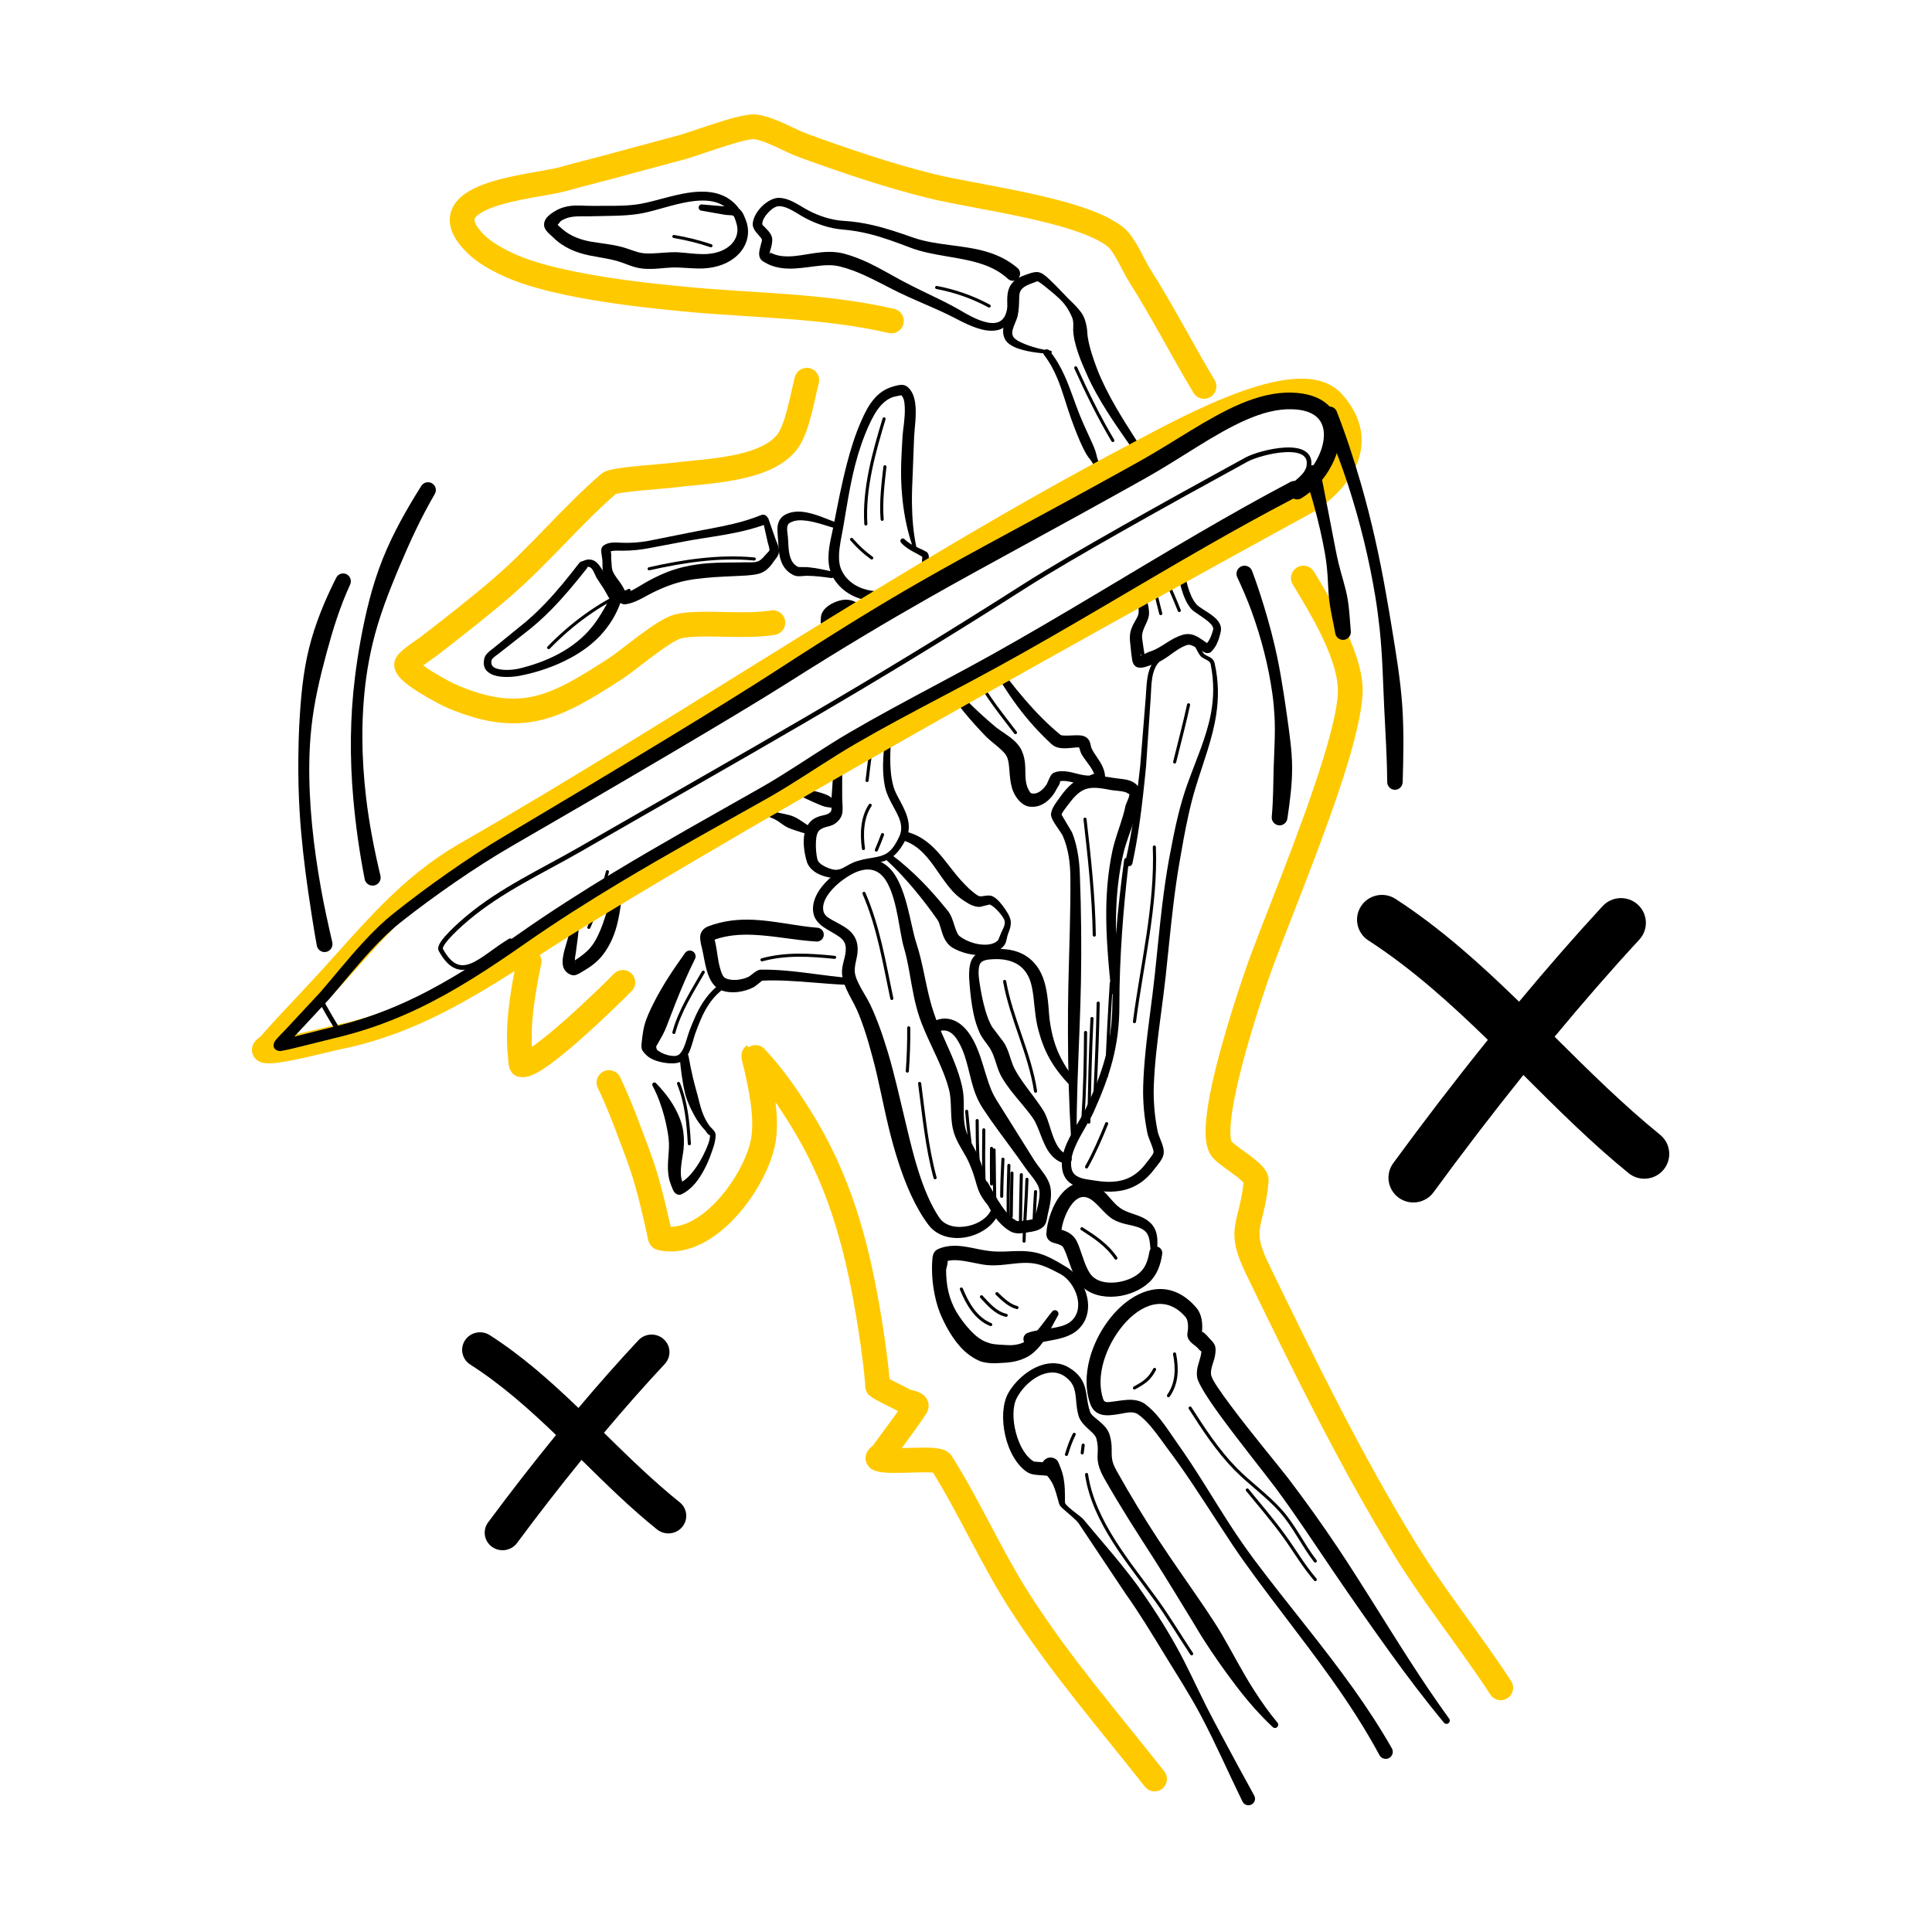 <?xml version="1.0" encoding="UTF-8"?>
<svg width="1250px" height="1250px" viewBox="0 0 1250 1250" version="1.1" xmlns="http://www.w3.org/2000/svg" xmlns:xlink="http://www.w3.org/1999/xlink">
    <title>illu/illustration</title>
    <g id="illu/illustration" stroke="none" stroke-width="1" fill="none" fill-rule="evenodd">
        <g id="Group-98" transform="translate(171, 82)">
            <path d="M606.312,792.274 C605.348,792.23 604.045,790.017 602.739,789.071 C600.939,787.768 599.347,786.425 598.511,785.296 C597.255,783.605 597.007,781.91 597.281,780.479 C597.619,778.72 597.785,776.573 597.561,774.506 C597.387,772.897 597.033,771.308 596.091,770.205 C583.136,755.014 566.817,762.039 555.522,775.577 C544.47,788.826 537.619,808.472 542.804,823.369 C543.64,825.832 546.086,825.164 548.648,824.876 C552.896,824.401 557.69,823.365 561.959,823.715 C564.881,823.957 567.599,824.754 569.931,826.459 C573.399,828.998 576.644,832.42 579.65,836.198 C583.768,841.37 587.468,847.191 590.841,851.948 C603.061,869.054 613.612,887.295 625.061,904.931 C629.927,912.428 635.023,919.766 640.336,926.944 C661.781,955.607 684.419,982.123 704.812,1010.786 C713.564,1023.089 721.909,1035.778 729.559,1049.207 C730.784,1051.415 729.984,1054.202 727.775,1055.426 C725.567,1056.65 722.779,1055.852 721.553,1053.643 C711.916,1035.792 701.052,1019.195 689.573,1003.103 C672.14,978.669 653.329,955.381 635.467,930.51 C629.267,921.989 623.509,913.16 617.754,904.321 C612.036,895.542 606.342,886.742 600.515,878.035 C595.545,870.613 590.435,863.295 585.07,856.164 C581.638,851.606 577.87,846.012 573.699,841.073 C571.059,837.948 568.255,835.1 565.257,833.037 C562.059,830.839 557.698,832.074 553.6,832.796 C549.21,833.567 544.998,834.121 541.761,833.267 C538.475,832.404 535.875,830.381 534.395,826.331 C531.199,817.497 531.331,807.173 534.021,797.075 C537.771,783.003 546.468,769.419 556.958,761.034 C571.279,749.585 588.806,747.336 603.129,764.226 C604.835,766.239 605.934,768.861 606.46,771.718 C606.944,774.332 606.956,777.141 606.684,779.671 C608.438,779.943 611.104,783.685 612.734,785.232 C614.492,786.901 615.306,788.706 615.422,790.129 C615.55,791.686 615.434,793.299 615.15,794.94 C614.408,799.233 611.884,803.775 612.598,807.7 C613.176,810.817 618.57,818.384 625.313,827.457 C638.364,845.02 656.935,867.223 662.371,874.349 C673.754,889.322 684.711,904.611 695.139,920.274 C702.404,931.189 709.428,942.267 716.411,953.37 C732.666,979.213 748.605,1005.197 766.552,1029.892 C767.276,1030.828 767.104,1032.175 766.168,1032.899 C765.232,1033.622 763.884,1033.45 763.16,1032.514 C751.195,1018.01 739.836,1003.075 728.845,987.83 C716.063,970.104 703.54,952.197 691.257,934.117 C679.038,916.132 667.139,897.943 654.177,880.493 C648.844,873.276 630.671,850.703 617.796,832.973 C609.998,822.238 604.245,812.999 603.591,809.339 C603.297,807.716 603.301,806.019 603.527,804.276 C604.033,800.367 606.116,796.147 606.312,792.274 Z" id="Fill-1" fill="#000000"></path>
            <path d="M655.426,1032.435 C649.818,1025.707 644.918,1018.675 640.285,1011.46 C632.609,999.513 626.268,986.904 619.04,974.602 C615.932,969.312 612.481,964.211 609.076,959.047 C599.067,944.246 588.722,929.798 578.945,914.946 C569.232,900.193 560.095,885.058 551.403,869.521 C549.593,866.322 548.814,863.998 548.513,861.953 C547.8,857.084 549.004,853.542 547.023,846.629 C546.48,844.786 545.601,843.131 544.424,841.648 C542.665,839.426 540.27,837.557 538.017,835.679 C536.465,834.383 534.873,833.2 534.276,831.458 C531.981,824.739 532.399,818.834 530.284,813.59 C528.772,809.845 526.241,806.309 521.064,803.112 C515.031,799.273 508.344,799.275 501.989,801.547 C493.386,804.619 485.393,811.989 481.279,819.461 C477.554,826.153 477.107,836.81 479.41,846.842 C481.742,857.014 486.997,866.375 493.91,870.648 C495.066,871.363 496.684,871.844 498.509,872.119 C500.99,872.493 504.008,872.432 505.853,872.774 C508.164,873.156 510.347,871.578 510.727,869.254 C511.106,866.931 509.54,864.733 507.229,864.351 L498.014,863.64 C492.462,860.488 488.447,853.03 486.342,845.106 C484.163,836.906 483.963,828.102 486.861,822.491 C489.632,817.179 494.613,811.75 500.421,808.624 C505.969,805.64 512.271,804.76 517.669,808.364 C521.194,810.805 522.934,813.319 523.857,816.013 C525.66,821.287 524.869,827.084 526.763,833.822 C527.26,835.596 528.199,837.18 529.375,838.672 C531.029,840.768 533.306,842.624 535.365,844.612 C536.707,845.903 537.983,847.227 538.419,848.991 C540.076,855.455 538.68,858.722 539.267,863.248 C539.651,866.186 540.666,869.567 543.242,874.17 C548.561,883.557 554.115,892.751 559.787,901.848 C565.082,910.343 570.588,918.685 575.937,927.134 C583.924,939.745 591.689,952.491 599.503,965.298 C602.273,969.73 604.823,974.268 607.622,978.636 C614.302,989.072 621.371,999.1 628.822,1008.878 C635.949,1018.231 643.62,1027.099 652.374,1035.34 C653.173,1036.187 654.503,1036.224 655.344,1035.422 C656.185,1034.62 656.223,1033.282 655.426,1032.435 Z" id="Fill-2" fill="#000000"></path>
            <path d="M503.907,869.744 C507.166,873.339 509.156,875.877 510.497,878.961 C511.932,882.265 512.792,885.744 514.189,890.693 C514.342,891.322 514.742,892.161 515.574,893.027 C516.213,893.694 517.096,894.44 518.063,895.293 C521.215,898.076 525.633,901.753 526.839,903.525 L557.043,948.827 C565.966,961.383 573.977,974.564 582.017,987.76 C590.078,1000.989 598.563,1013.996 605.836,1027.709 C615.579,1046.085 623.873,1065.162 632.932,1083.694 C634.006,1085.775 636.581,1086.6 638.677,1085.534 C640.774,1084.468 641.604,1081.913 640.531,1079.832 C633.23,1066.526 625.917,1053.142 618.743,1039.639 C615.675,1033.865 612.568,1028.106 609.627,1022.261 C603.062,1009.216 597.13,995.882 590.034,983.152 C582.377,969.421 573.772,956.266 564.724,943.465 C561.415,939.092 558.105,934.727 554.649,930.464 C546.613,920.549 538.206,911.008 530.107,901.167 C528.724,899.411 523.743,896.195 520.459,893.177 C519.12,891.948 518.081,890.849 518.031,890.163 C518.033,883.346 518.029,879.071 517.134,874.303 C516.527,871.069 515.397,867.875 513.532,863.608 C511.825,860.973 508.283,860.207 505.628,861.9 C502.973,863.594 502.201,867.109 503.907,869.744 Z" id="Fill-3" fill="#000000"></path>
            <path d="M577.765,724.564 C579.872,725.069 581.281,727.12 580.953,729.311 C580.474,732.702 579.633,736.168 578.25,739.361 C577.261,741.652 575.981,743.795 574.375,745.699 C569.803,751.123 562.111,755.029 554.069,756.433 C545.686,757.898 537.026,756.553 531.059,752.041 C528.295,749.942 526.158,747.074 524.436,743.791 C521.33,737.864 519.732,730.393 516.972,725.15 C516.66,724.552 516.118,724.151 515.541,723.815 C514.568,723.247 513.459,722.881 512.416,722.612 C511.019,722.253 509.213,721.756 508.165,720.89 C506.792,719.752 505.91,718.224 506.007,716.025 C506.339,708.577 509.948,697.188 516.022,690.177 C521.225,684.173 528.042,681.153 535.951,684.205 C538.614,685.242 540.929,686.813 543.021,688.723 C546.713,692.091 549.58,696.673 553.682,699.507 C558.288,702.949 565.471,703.716 570.477,706.966 C573.273,708.782 575.591,711.121 576.812,714.634 C577.416,716.384 577.744,718.353 577.821,720.403 C577.871,721.79 577.835,723.199 577.765,724.564 Z M573.326,726.252 C573.223,724.536 573.09,722.69 572.8,720.908 C572.561,719.439 572.17,718.044 571.578,716.839 C570.59,714.835 568.976,713.682 567.18,712.794 C564.156,711.299 560.494,710.782 557.04,709.926 C554.071,709.192 551.273,708.206 548.881,706.765 C544.362,703.855 540.978,699.166 536.917,695.621 C535.631,694.5 534.264,693.512 532.652,692.907 C528.791,691.447 525.634,693.4 523.118,696.34 C519.15,700.974 516.603,708.054 515.786,713.618 C517.749,714.195 519.756,715.041 521.465,716.234 C523.118,717.39 524.501,718.866 525.457,720.69 C528.179,725.967 529.719,733.462 532.777,739.429 C533.817,741.458 535.031,743.298 536.718,744.608 C540.782,747.775 546.802,748.413 552.593,747.495 C558.54,746.551 564.35,743.951 567.788,740.006 C569.151,738.441 570.155,736.607 570.902,734.661 C571.723,732.528 572.255,730.269 572.605,728.052 C572.706,727.381 572.959,726.771 573.326,726.252 Z" id="Fill-4" fill="#000000"></path>
            <path d="M503.793,786.25 L503.17,787.137 C501.177,789.892 498.884,792.264 496.311,794.223 C493.86,796.062 491.025,797.276 488.074,798.191 C485.269,799.061 482.338,799.461 479.471,799.67 C476.69,799.832 473.633,800.07 470.64,799.98 C468.194,799.904 465.818,799.507 463.595,798.85 C458.771,796.965 454.252,793.724 450.445,789.527 C445.437,784.008 441.498,777.103 438.775,771.154 C436.411,766.292 434.817,761.023 433.729,755.636 C432.664,750.37 432.043,744.991 432.005,739.733 C431.993,738.629 431.941,732.266 432.724,729.827 C433.376,727.783 434.679,726.744 435.688,726.279 C439.16,724.678 442.803,724.031 446.526,724.001 C453.793,723.941 461.397,726.439 468.354,727.288 C475.762,728.44 483.272,727.226 490.648,727.445 C492.719,727.505 494.778,727.655 496.823,727.984 C500.099,728.504 503.18,729.478 506.147,730.758 C510.329,732.563 514.287,734.925 518.234,737.315 C525.71,741.461 531.755,750.778 532.829,760.035 C533.591,766.628 531.861,773.161 526.626,778.107 C524.03,780.575 520.812,782.161 517.288,783.305 C513.032,784.689 508.252,785.288 503.793,786.25 Z M509.022,777.398 C511.121,777.071 513.192,776.686 515.167,776.148 C517.679,775.464 520.027,774.533 521.931,772.886 C526.628,768.798 527.412,762.738 525.941,757.073 C524.359,750.975 520.265,745.27 515.353,742.437 C511.54,740.418 507.739,738.376 503.729,736.944 C501.235,736.053 498.655,735.444 495.945,735.211 C488.517,734.57 481.061,736.373 473.535,736.65 C471.444,736.726 469.351,736.672 467.252,736.481 C461.508,735.8 455.307,733.945 449.25,733.442 C446.83,733.24 444.429,733.254 442.115,733.805 C442.314,735.644 441.121,739.08 441.121,739.674 C441.147,744.308 441.542,749.08 442.614,753.691 C443.661,758.199 445.385,762.518 447.616,766.486 C450.01,770.512 453.24,774.97 456.939,778.892 C460.181,782.328 463.845,785.28 467.923,786.568 C469.1,787.061 470.377,787.408 471.71,787.6 C474.321,787.977 477.023,788.071 479.475,788.215 C481.538,788.365 483.667,788.426 485.754,788.099 C487.703,787.796 489.625,787.358 491.342,786.424 L491.606,786.278 L491.458,785.956 C490.58,783.78 491.626,781.298 493.795,780.415 C495.792,779.657 497.969,779.142 500.229,778.732 C503.615,774.731 506.614,770.32 509.644,766.664 C510.377,765.621 511.815,765.37 512.855,766.105 C513.894,766.841 514.144,768.285 513.411,769.329 C511.941,771.831 510.518,774.597 509.022,777.398 Z" id="Fill-5" fill="#000000"></path>
            <path d="M288.381,652.326 C287.339,652.857 285.792,649.89 285.208,649.262 C283.741,647.791 282.452,646.193 281.246,644.521 C280.038,642.846 278.975,641.09 277.987,639.257 C276.044,635.646 274.242,631.907 272.936,627.916 C272.617,626.938 272.378,625.935 272.139,624.931 C270.361,617.455 269.468,609.719 268.778,602.312 C268.569,600.71 269.687,599.236 271.272,599.025 C272.856,598.814 274.313,599.943 274.521,601.546 C275.338,606.286 276.356,611.125 277.489,615.969 C278.318,619.505 279.358,622.994 280.285,626.485 C281.222,630.017 281.973,633.541 283.165,636.911 C283.781,638.652 284.457,640.345 285.298,641.971 C286.139,643.595 287.084,645.148 288.19,646.62 C288.722,647.285 290.366,648.749 291.174,649.916 C291.67,650.631 291.939,651.313 291.967,651.857 C292.08,653.332 291.893,654.899 291.57,656.468 C291.13,658.614 290.408,660.768 289.748,662.643 C287.913,668.185 284.871,675.271 280.747,681.064 C277.676,685.376 273.935,688.871 269.703,690.791 C268.904,691.151 266.367,691.37 264.8,688.589 C263.901,686.996 262.376,682.504 262.237,682.002 C261.4,678.949 261.145,675.982 261.127,673.022 C261.103,669.013 261.635,665.041 261.79,660.869 C262.036,656.848 261.442,652.888 260.706,648.944 C260.202,646.244 259.646,643.563 258.94,640.885 C257.057,633.756 254.599,626.881 251.267,620.589 C250.812,619.953 250.952,619.062 251.582,618.601 C252.211,618.143 253.092,618.285 253.547,618.922 C256.714,622.213 259.712,625.68 262.394,629.579 C265.103,633.519 267.365,637.717 269.048,642.178 C269.739,644.009 270.271,645.891 270.662,647.799 C271.593,652.336 271.71,656.996 271.248,661.628 C270.764,665.66 269.942,669.464 269.622,673.351 C269.438,675.606 269.378,677.882 269.795,680.267 C269.825,680.435 270.104,681.446 270.405,682.518 C272.498,681.221 274.435,679.442 276.199,677.407 C280.504,672.437 283.849,666.129 286.005,661.18 C286.697,659.503 287.502,657.585 287.975,655.642 C288.248,654.522 288.415,653.397 288.381,652.326 Z" id="Fill-6" fill="#000000"></path>
            <path d="M253.509,595.111 C253.74,595.774 253.742,596.87 254.075,597.227 C255.388,598.4 258.05,599.9 260.933,600.633 C263.568,601.304 266.332,601.564 267.966,600.522 C269.499,599.521 270.563,597.689 271.443,595.653 C272.968,592.132 273.895,588.006 274.952,585.253 C277.426,578.727 280.045,572.386 283.698,566.719 C286.184,562.859 289.139,559.302 292.868,556.214 C293.68,555.539 294.885,555.652 295.56,556.462 C296.233,557.274 296.122,558.48 295.31,559.155 C291.909,561.995 289.21,565.256 286.966,568.805 C283.51,574.271 281.121,580.408 278.831,586.694 C277.64,590.012 276.612,595.2 274.666,599.174 C273.605,601.345 272.255,603.165 270.569,604.36 C268.56,605.805 265.357,606.154 261.946,605.944 C257.324,605.662 252.383,604.189 250.013,602.725 C248.394,601.941 246.232,600.009 244.888,598.027 C243.804,596.435 243.941,594.645 244.127,592.87 C244.413,590.185 244.679,587.635 245.164,584.969 C245.483,583.23 245.837,581.527 246.373,579.836 C247.689,575.692 249.554,571.721 251.492,567.809 C257.284,556.113 264.581,545.28 272.053,534.822 C273.133,533.036 275.46,532.466 277.245,533.548 C279.028,534.63 279.598,536.956 278.516,538.742 C274.058,547.64 270.131,556.857 266.386,566.249 C264.916,569.936 263.523,573.64 262.089,577.334 C261.136,579.787 260.256,582.268 259.186,584.665 C258.507,586.188 257.713,587.617 256.928,589.083 C255.811,591.165 254.627,593.065 253.509,595.111 Z" id="Fill-7" fill="#000000"></path>
            <path d="M322.118,552.488 C321.336,553.133 317.635,556.162 316.634,556.695 C313.767,558.226 310.199,559.336 306.574,559.791 C302.746,560.27 298.869,559.936 295.595,558.697 C292.287,557.44 289.766,554.485 287.982,550.569 C285.256,544.587 284.339,536.033 283.144,531.372 C282.239,527.782 281.413,524.15 282.562,521.569 C283.322,519.857 284.733,518.301 287.405,517.265 C297.059,513.622 306.758,512.659 316.491,513.099 C330.21,513.721 343.965,517.144 357.827,518.242 C360.286,518.413 362.144,520.555 361.973,523.021 C361.801,525.487 359.664,527.35 357.205,527.179 C343.426,526.344 329.703,523.369 316.078,522.82 C307.821,522.488 299.585,523.031 291.368,525.922 L292.093,529.232 C292.931,533.046 293.417,539.579 295.049,544.979 C295.858,547.654 296.654,550.191 298.656,551.039 C300.746,551.93 303.264,552.166 305.759,551.957 C308.441,551.733 311.107,551.047 313.264,550.012 C314.369,549.481 317.272,546.852 318.846,546.039 C319.773,545.56 320.582,545.371 321.153,545.361 C326.65,545.283 332.234,545.554 337.853,546.049 C350.565,547.17 363.439,549.358 375.838,550.486 C377.112,550.573 378.079,551.679 377.995,552.958 C377.909,554.237 376.805,555.207 375.53,555.12 C363.108,554.587 350.164,553.059 337.432,552.512 C332.27,552.29 327.151,552.23 322.118,552.488 Z" id="Fill-8" fill="#000000"></path>
            <path d="M474.802,703.681 C471.899,710.4 465.016,715.416 457.29,717.698 C447.187,720.681 435.936,718.618 429.86,710.683 C421.26,699.31 414.848,684.403 409.776,668.387 C407.706,661.858 405.839,655.151 404.199,648.424 C400.221,632.097 397.306,615.74 393.558,602.122 C391.895,595.877 390.144,589.619 388.067,583.477 C386.701,579.442 385.207,575.456 383.498,571.561 C381.439,566.865 378.572,562.426 376.511,557.69 C375.511,555.388 374.672,553.029 374.153,550.556 C373.776,548.76 373.694,546.959 373.846,545.148 C374.279,540.035 377.07,534.869 375.984,529.562 C375.337,526.389 372.799,524.53 370.076,522.827 C366.32,520.481 362.12,518.504 359.269,515.773 C357.252,513.842 355.796,511.592 355.271,508.776 C354.157,502.946 356.571,496.91 360.824,491.565 C366.354,484.616 374.888,478.8 380.896,476.356 C391.475,471.887 398.944,474.211 404.493,479.684 C415.415,490.457 417.979,516.486 421.863,528.166 C425.817,540.171 427.498,552.646 430.665,564.816 C431.414,567.697 432.232,570.563 433.215,573.398 C436.879,584.412 442.44,594.906 446.697,605.786 C448.624,610.708 450.284,615.708 451.456,620.844 C451.879,622.701 452.155,624.571 452.322,626.45 C452.905,633.069 452.059,639.806 453.249,646.419 C453.63,648.556 454.285,650.539 455.1,652.449 C457.298,657.595 460.453,662.255 462.596,667.585 C466.693,677.766 466.362,682.342 469.086,687.947 C470.132,690.101 471.663,692.408 474.138,695.305 C475.304,695.504 476.162,696.489 476.224,697.645 C476.52,697.97 476.829,698.298 477.147,698.635 C478.299,699.805 478.281,701.69 477.111,702.84 C476.474,703.465 475.627,703.745 474.802,703.681 Z M470.451,700.299 C466.867,696.509 464.776,693.568 463.343,690.86 C460.377,685.249 460.511,680.595 455.992,670.372 C453.686,665.153 450.389,660.64 448.037,655.606 C446.909,653.194 445.996,650.672 445.417,647.945 C443.988,641.142 444.593,634.15 443.798,627.323 C443.624,625.837 443.367,624.36 442.991,622.898 C441.787,618.216 440.1,613.685 438.231,609.207 C433.66,598.259 427.915,587.67 424.002,576.549 C422.442,571.91 421.228,567.204 420.234,562.456 C418.025,551.885 416.803,541.135 413.726,530.712 C410.928,521.166 409.748,501.714 403.265,489.552 C399.403,482.308 393.368,478.123 383.241,482.102 C378.001,484.251 370.515,489.315 365.756,495.444 C362.819,499.226 360.878,503.401 361.741,507.471 C362.408,510.554 365.317,512.097 368.314,513.744 C372.21,515.885 376.475,517.913 379.439,520.894 C381.336,522.801 382.727,525.084 383.412,527.897 C383.838,529.642 383.951,531.389 383.892,533.134 C383.712,538.406 381.094,543.639 382.35,548.673 C382.821,550.562 383.552,552.345 384.387,554.086 C386.625,558.744 389.654,563.077 391.887,567.695 C393.856,571.773 395.605,575.954 397.214,580.195 C399.592,586.464 401.641,592.862 403.594,599.251 C407.652,612.913 411.346,629.25 415.277,645.745 C417.718,655.99 420.194,666.305 423.305,675.991 C426.867,687.084 431.05,697.389 436.705,705.787 C440.551,711.554 448.466,712.766 455.593,711.165 C462.113,709.701 468.221,705.933 470.451,700.299 Z" id="Fill-9" fill="#000000"></path>
            <path d="M557.659,473.083 C559.29,465.764 560.656,458.371 561.843,450.941 C563.827,438.5 565.317,425.956 566.725,413.493 L570.289,369.267 C570.668,364.812 570.702,360.077 571.547,355.601 C572.146,352.431 573.141,349.388 574.894,346.642 C576.294,344.446 584.962,335.999 592.409,332.54 C596.567,330.608 600.382,330.327 602.703,332.659 C603.427,333.386 604.03,334.244 604.568,335.169 C605.631,336.987 606.423,339.084 607.683,340.682 C608.928,342.247 611.435,342.662 613.032,344.056 C613.91,344.823 614.586,345.8 614.875,347.171 C617.572,359.143 617.452,369.876 615.906,380.195 C613.535,396.006 607.665,410.839 602.538,427.566 C600.657,433.614 599.132,439.873 597.744,446.194 C595.653,455.716 593.932,465.385 592.327,474.785 C590.58,484.592 589.222,494.552 588.023,504.555 C586.22,519.615 584.802,534.777 583.181,549.692 C581.36,566.271 578.747,582.822 577.044,599.445 C576.32,606.497 575.76,613.564 575.504,620.651 C575.331,625.438 575.474,630.406 575.895,635.349 C576.318,640.301 577.02,645.229 577.973,649.93 C578.556,652.81 580.807,657.054 581.589,660.472 C581.922,661.928 582.032,663.281 581.878,664.446 C581.721,665.649 581.176,667.03 580.351,668.413 C579.096,670.51 577.158,672.709 576.093,674.139 C570.863,681.171 564.938,685.353 558.193,687.422 C551.745,689.401 544.512,689.429 536.329,688.007 C531.808,687.217 526.529,686.602 522.628,684.23 C519.6,682.39 517.259,679.626 516.387,675.189 C515.504,670.684 516.194,665.975 517.829,661.266 C521.064,651.962 528.086,642.616 531.586,635.079 C536.84,623.808 541.034,613.466 543.953,602.787 C546.851,592.182 548.493,581.246 548.672,568.734 C548.909,553.054 549.775,537.234 551.105,521.449 C552.431,505.69 554.218,489.967 556.297,474.443 C556.388,473.715 556.965,473.166 557.659,473.083 Z M558.985,478.402 C557.332,492.74 555.942,507.23 554.942,521.746 C553.861,537.453 553.239,553.184 553.241,568.769 C553.233,581.727 551.684,593.074 548.834,604.1 C545.992,615.096 541.847,625.769 536.62,637.404 C533.72,643.835 528.248,651.604 524.803,659.516 C522.676,664.402 521.307,669.331 522.275,673.988 C522.783,676.436 524.074,677.964 525.759,678.964 C529.061,680.921 533.557,681.191 537.366,681.815 C544.462,682.985 550.726,683.012 556.297,681.257 C561.807,679.521 566.584,675.997 570.828,670.209 C571.673,669.059 573.133,667.383 574.256,665.687 C574.748,664.941 575.229,664.235 575.311,663.592 C575.407,662.818 575.127,661.886 574.808,660.871 C573.783,657.612 571.942,653.911 571.396,651.297 C570.365,646.349 569.595,641.163 569.124,635.949 C568.654,630.726 568.484,625.478 568.644,620.416 C568.871,613.173 569.406,605.95 570.118,598.741 C571.763,582.096 574.348,565.521 576.123,548.92 C577.736,533.975 579.112,518.779 580.943,503.693 C582.173,493.553 583.613,483.466 585.424,473.528 C587.221,464.046 589.054,454.273 591.439,444.702 C593.049,438.241 594.921,431.884 597.089,425.74 C602.909,409.466 609.556,395.136 612.462,379.609 C614.315,369.712 614.6,359.342 612.304,347.72 C612.149,346.984 611.78,346.461 611.307,346.05 C609.594,344.553 606.965,344.009 605.631,342.327 C604.289,340.646 603.409,338.448 602.275,336.532 C601.848,335.812 601.381,335.139 600.811,334.573 C598.657,332.438 594.862,334.092 590.955,336.46 C584.792,340.194 578.518,346.443 577.399,348.239 C575.883,350.671 575.058,353.363 574.561,356.158 C573.783,360.54 573.815,365.169 573.492,369.524 L570.496,413.896 C569.258,426.442 567.938,439.067 566.119,451.599 C564.902,459.994 563.458,468.346 561.669,476.602 C561.394,477.83 560.208,478.618 558.985,478.402 Z" id="Fill-10" fill="#000000"></path>
            <path d="M558.944,431.627 C558.414,430.931 557.563,430.644 556.681,430.397 C553.866,429.605 550.49,429.634 547.797,429.141 C541.042,427.829 536.227,427.128 532.02,428.364 C527.983,429.551 524.643,432.551 520.538,438.076 C519.658,439.259 518.098,441.098 516.939,442.942 C516.432,443.75 515.892,444.491 515.862,445.15 L522.588,456.526 C524.075,460.191 525.138,463.986 525.918,467.846 C527.065,473.524 527.584,479.342 527.714,485.107 C528.539,507.69 528.788,530.281 528.38,552.874 C528.197,563.017 527.843,573.155 527.462,583.291 C526.572,606.917 525.456,630.507 525.574,654.163 C525.607,655.145 524.822,655.969 523.827,656 C522.831,656.031 521.998,655.258 521.965,654.275 C520.605,631.704 520.004,609.135 519.963,586.534 C519.945,576.388 519.992,566.239 520.21,556.093 C520.717,532.469 521.743,508.869 521.537,485.243 C521.444,480.733 521.146,476.176 520.383,471.706 C519.633,467.324 518.428,463.028 516.672,458.925 C515.833,457 512.295,452.468 510.507,449.358 C509.442,447.501 508.988,445.87 509,444.953 C509.019,443.654 509.509,442.09 510.332,440.485 C511.554,438.1 513.587,435.522 514.67,433.967 C519.853,426.529 524.44,422.776 529.718,421.078 C534.885,419.417 540.881,419.827 549.278,421.279 C552.854,421.936 557.481,421.922 560.903,423.419 C563.182,424.416 565.053,425.943 566.263,428.251 C566.79,429.258 567.098,430.69 566.972,432.386 C566.766,435.133 565.338,439.097 564.925,440.973 C564.452,443.093 563.888,445.181 563.259,447.244 C560.868,455.082 557.557,462.59 555.724,470.595 C553.015,482.362 551.703,493.983 551.225,505.604 C550.494,523.297 551.681,540.984 552.956,559.171 C553.07,560.539 552.035,561.739 550.651,561.851 C549.266,561.964 548.048,560.945 547.934,559.579 C546.158,541.209 544.465,523.343 544.763,505.424 C544.962,493.383 546.072,481.326 548.598,469.082 C549.035,466.964 549.569,464.878 550.162,462.809 C552.406,454.977 555.551,447.421 557.188,439.366 C557.553,437.604 561.18,431.241 558.97,431.462 C558.884,431.47 558.897,431.54 558.944,431.627 C559.015,431.721 559.082,431.822 559.141,431.932 C559.102,431.86 558.998,431.733 558.944,431.627 Z" id="Fill-11" fill="#000000"></path>
            <path d="M525.395,617.605 C520.538,611.56 516.919,605.962 514.164,599.961 C511.45,594.045 509.658,587.736 508.457,580.161 C507.839,576.605 507.67,572.628 507.304,568.574 C506.928,564.398 506.405,560.149 505.48,556.147 C504.571,552.218 503.248,548.526 501.306,545.318 C497.905,539.735 493.327,536.081 487.966,534.055 C482.946,532.158 477.274,531.62 471.387,532.254 C467.407,532.638 463.662,533.281 460.967,535.199 C458.879,536.685 457.262,538.847 456.595,542.267 C456.223,544.016 456.071,545.776 456.017,547.54 C455.943,550.038 456.117,552.546 456.341,555.043 C456.791,560.665 457.51,567.368 458.855,573.725 C459.814,578.261 461.139,582.593 462.859,586.292 C463.315,587.274 463.85,588.2 464.418,589.106 C466.236,592.002 468.62,594.501 470.21,597.555 C472.6,601.871 473.495,606.848 475.419,611.436 C475.995,612.808 476.656,614.145 477.418,615.441 C479.19,618.391 481.14,621.179 483.218,623.86 C487.79,629.758 492.897,635.169 497.191,641.305 C501.3,647.116 503.158,657.351 508.003,663.858 C510.665,667.432 514.042,670.1 518.741,670.934 C520.388,671.282 522.006,670.226 522.352,668.576 C522.7,666.928 521.643,665.31 519.996,664.962 C517.063,664.246 515.109,662.335 513.57,659.973 C509.124,653.147 507.901,642.775 504.143,636.695 C500.099,630.226 495.243,624.41 490.859,618.199 C489.117,615.729 487.454,613.197 485.978,610.512 C483.504,606.194 482.587,601.259 480.709,596.767 C480.133,595.391 479.476,594.055 478.718,592.768 L470.762,582.241 C469.055,579.201 467.675,575.583 466.56,571.78 C464.823,565.858 463.664,559.561 462.829,554.271 C462.499,552.052 462.176,549.822 462.142,547.586 C462.122,546.198 462.21,544.808 462.461,543.424 C462.863,541.417 463.872,540.271 465.283,539.649 C467.145,538.829 469.477,538.729 471.877,538.593 C476.662,538.367 481.232,538.999 485.192,540.781 C488.913,542.453 491.998,545.26 494.17,549.376 C495.537,551.948 496.298,554.891 496.888,557.969 C497.601,561.683 497.931,565.606 498.332,569.448 C498.786,573.791 499.339,578.025 500.183,581.805 C502.141,590.014 504.624,596.797 508.137,603.036 C511.604,609.198 515.996,614.827 521.745,620.819 C522.63,621.827 524.166,621.925 525.176,621.039 C526.183,620.153 526.28,618.613 525.395,617.605 Z" id="Fill-12" fill="#000000"></path>
            <path d="M498.505,706.274 C497.569,705.59 499.187,703.388 499.434,702.383 C500.139,699.493 500.964,696.466 501.366,693.426 C501.605,691.613 501.701,689.796 501.478,688.009 C501.233,686.129 500.243,684.274 499.053,682.463 C496.851,679.116 493.948,675.953 492.095,673.137 C484.962,662.854 477.267,652.968 470.059,642.731 C468.23,640.132 466.448,637.505 464.697,634.855 C462.93,632.053 461.459,629.153 460.284,626.149 C456.036,615.292 455.287,603.353 449.676,593.026 C447.896,589.656 445.733,586.85 443.013,585.503 C440.506,584.263 437.625,584.345 434.493,586.281 C432.869,587.364 430.674,586.923 429.594,585.3 C428.512,583.676 428.95,581.479 430.572,580.396 C436.117,576.409 441.495,576.271 446.291,578.24 C450.529,579.981 454.32,583.726 457.355,588.615 C459.048,591.375 460.419,594.259 461.611,597.216 C464.271,603.828 465.994,610.802 468.287,617.587 C469.652,621.628 471.186,625.621 473.51,629.342 L498.386,669.059 C500.526,672.409 504.046,676.286 506.312,680.299 C507.563,682.515 508.466,684.778 508.772,687.04 C509.109,689.447 509.045,691.902 508.756,694.353 C508.366,697.668 507.537,700.977 506.814,704.134 C506.561,705.245 506.381,707.032 505.919,708.468 C505.527,709.688 504.925,710.72 504.212,711.467 C503.229,712.497 501.857,713.318 500.267,713.919 C497.832,714.836 494.775,715.205 492.739,715.518 C490.938,715.787 489.097,716.082 487.319,715.979 C485.722,715.885 484.167,715.494 482.679,714.668 C478.449,712.239 474.922,708.595 472.021,704.319 C468.15,698.61 465.35,691.845 462.577,686.328 C461.732,684.772 462.31,682.824 463.866,681.98 C465.42,681.137 467.367,681.715 468.21,683.271 C471.178,688.37 474.317,694.601 478.244,699.898 C480.609,703.091 483.253,705.949 486.546,707.744 C487.096,708.053 487.692,708.099 488.29,708.093 C489.39,708.085 490.513,707.885 491.619,707.734 C492.857,707.566 494.548,707.407 496.164,707.046 C497.033,706.852 497.925,706.705 498.505,706.274 Z" id="Fill-13" fill="#000000"></path>
            <path d="M369.279,400.84 L367.071,433.216 C366.943,434.773 367.109,437.695 366.998,440.313 C366.953,441.37 367.002,442.362 366.665,442.873 C366.137,443.669 365.504,444.144 364.853,444.494 C363.639,445.142 362.295,445.345 360.978,445.661 C358.895,446.161 356.858,446.826 354.984,448.129 C351.603,450.572 349.644,454.799 349.145,459.665 C348.552,465.445 349.89,472.03 351.175,475.951 C352.179,478.891 354.84,481.623 358.406,483.388 C362.849,485.592 368.404,486.547 371.834,485.686 C372.939,485.408 373.972,485.03 374.958,484.549 C378.309,482.914 380.99,480.162 384.528,478.883 C393.864,475.979 399.86,476.653 405.307,473.147 C408.48,471.101 411.542,467.727 414.875,461.426 C417.075,457.277 417.367,453.27 416.653,449.355 C415.888,445.15 413.895,441.027 411.753,436.982 C409.846,433.386 407.781,429.873 406.88,426.217 C405.376,420.496 404.954,414.486 404.989,408.396 C405.047,399.029 406.178,389.5 406.564,380.551 C406.622,379.755 406.034,379.062 405.25,379.004 C404.467,378.944 403.785,379.543 403.726,380.337 C402.805,389.314 401.045,398.827 400.493,408.245 C400.109,414.788 400.339,421.273 401.674,427.498 C402.622,431.611 404.702,435.671 406.882,439.678 C408.814,443.229 410.846,446.722 411.678,450.4 C412.322,453.252 412.271,456.2 410.801,459.325 C408.191,464.849 405.833,467.983 403.16,469.806 C398.072,473.273 392.257,472.39 383.407,475.21 C380.081,476.111 377.339,478.235 374.256,479.676 C373.2,480.17 372.088,480.532 370.88,480.708 C368.741,481.019 365.638,480.124 362.876,478.737 C360.503,477.544 358.323,475.947 357.854,473.965 C357.172,471.193 356.693,466.884 356.911,462.773 C357.081,459.563 357.467,456.351 359.646,454.795 C362.37,452.754 365.798,452.97 368.589,451.305 C370.207,450.34 371.725,449.015 372.957,446.916 C373.485,446.015 373.925,444.728 374.083,443.167 C374.39,440.149 373.83,435.694 373.893,433.612 L373.905,401.076 C373.97,399.779 372.985,398.675 371.707,398.608 C370.432,398.544 369.342,399.543 369.279,400.84 Z" id="Fill-14" fill="#000000"></path>
            <path d="M366.504,335.307 C366.546,332.102 366.55,328.193 366.781,324.282 C366.906,322.138 367.187,320.146 367.945,318.481 C368.173,317.814 368.824,317.391 369.388,316.922 C370.002,316.411 370.643,315.932 371.261,315.539 C374.754,313.037 377.595,312.409 380.486,313.157 C383.97,314.059 387.383,316.179 391.274,318.695 C391.983,319.274 393.036,319.172 393.621,318.471 C394.205,317.768 394.104,316.73 393.392,316.154 C388.683,311.408 384.514,307.588 379.53,306.376 C375.877,305.488 371.862,306.144 366.975,308.658 C365.463,309.548 363.783,310.664 362.536,312.085 C361.473,313.299 360.667,314.682 360.289,316.201 C359.844,318.872 359.848,321.909 360.762,324.967 C361.936,328.888 363.985,332.483 365.362,335.539 C365.426,335.85 365.736,336.052 366.051,335.988 C366.366,335.924 366.568,335.619 366.504,335.307 Z" id="Fill-15" fill="#000000"></path>
            <path d="M527.225,401.606 C525.83,401.459 524.148,401.71 522.429,401.87 C519.729,402.123 516.968,402.303 514.659,401.92 C512.665,401.592 510.946,400.836 509.58,399.666 C501.397,392.158 493.853,383.772 487.135,374.724 C480.483,365.766 474.649,356.231 469.324,346.649 C468.822,345.835 469.074,344.764 469.886,344.259 C470.7,343.756 471.768,344.008 472.271,344.823 C478.328,353.71 485.014,362.385 492.172,370.667 C499.243,378.851 506.777,386.604 515.025,393.352 C515.565,393.827 516.386,393.829 517.254,393.883 C521.405,394.14 526.517,393.235 529.828,394.142 C531.654,394.651 532.961,395.748 533.803,397.338 C534.575,398.794 534.673,400.96 535.263,402.213 C537.058,406.019 540.287,409.605 542.175,413.632 C543.178,415.769 543.88,418.003 543.994,420.406 C544.076,422.12 543.338,423.662 541.561,424.665 C539.485,425.838 534.991,426.089 534.053,426.109 C529.402,426.293 523.616,423.853 518.356,423.319 C517.106,423.193 515.898,423.217 514.783,423.506 C515.335,424.673 512.841,428.012 512.487,428.734 C510.742,432.351 507.741,435.903 504.124,438.028 C501.325,439.675 498.12,440.339 494.705,439.835 C492.619,439.524 490.626,438.281 488.878,436.589 C486.911,434.688 485.392,432.061 484.524,429.999 C483.782,428.23 483.296,426.333 482.946,424.36 C482.382,421.186 482.228,417.797 481.909,414.5 C481.661,411.929 481.403,409.4 480.251,407.223 C479.671,406.055 478.682,404.928 477.54,403.809 C474.081,400.42 469.518,397.192 466.773,394.382 C461.933,389.337 457.172,384.133 452.711,378.655 C448.235,373.156 444.076,367.457 440.377,361.493 C439.721,360.56 439.943,359.269 440.873,358.611 C441.804,357.953 443.092,358.178 443.748,359.111 C447.975,364.433 452.641,369.422 457.538,374.235 C462.436,379.046 467.547,383.61 472.741,387.987 C475.712,390.536 480.569,393.281 484.254,396.392 C486.449,398.243 488.211,400.28 489.38,402.307 C490.824,404.934 491.674,407.852 492.074,410.924 C492.759,416.174 491.882,421.916 493.489,426.66 C493.741,427.442 494.117,428.391 494.665,429.259 C495.179,430.069 495.561,431.096 496.356,431.285 C498.188,431.728 499.943,431.269 501.457,430.304 C503.422,429.055 505.106,427.232 506.241,425.345 C506.723,424.531 508.021,421.001 508.945,419.664 C509.602,418.713 510.304,418.17 510.834,417.953 C513.333,416.898 516.12,416.76 519.058,417.131 C523.982,417.755 529.422,420.001 533.789,419.804 C534.161,419.782 535.713,418.894 536.914,418.687 C536.676,418.005 536.37,417.345 536.032,416.702 C533.953,412.751 530.552,409.302 528.579,405.568 C528.123,404.708 527.497,402.574 527.225,401.606 Z" id="Fill-16" fill="#000000"></path>
            <path d="M421.874,271.848 C424.049,272.88 426.291,273.834 428.534,275.126 C429.061,275.429 429.704,276.291 429.897,277.648 C430.125,279.231 429.911,281.959 429.861,282.5 C429.625,285.097 428.559,287.675 427.067,290.094 C425.031,293.397 422.148,296.371 419.662,298.628 C412.564,305.045 402.102,307.889 392.189,306.757 C382.086,305.604 372.673,300.277 367.666,291.03 C365.479,286.813 364.809,282.017 365.045,277.066 C365.354,270.571 367.204,263.813 368.335,258.061 C370.956,244.604 373.583,230.789 377.137,217.321 C379.54,208.214 382.32,199.247 386.081,190.711 C388.335,185.47 391.03,180.017 394.822,175.734 C397.568,172.629 400.898,170.144 405.005,168.671 C406.323,168.198 409.805,167.062 412.127,167.002 C413.617,166.964 414.822,167.38 415.622,167.938 C418.604,170.026 420.332,173.744 421.053,178.247 C422.261,185.775 420.61,195.72 420.445,200.456 C420.102,207.905 419.906,215.285 419.592,222.604 C419.277,229.972 418.908,237.257 419.043,244.568 C419.211,253.651 419.908,262.69 421.874,271.848 Z M412.131,173.736 C411.208,173.908 407.938,174.525 407.077,174.804 C403.972,175.812 401.445,177.622 399.324,179.883 C395.838,183.6 393.373,188.429 391.236,193.04 C387.513,201.259 384.593,209.864 382.322,218.688 C378.886,232.042 376.83,245.833 374.538,259.211 C373.609,264.697 372,271.15 371.841,277.319 C371.746,281.009 372.181,284.596 373.865,287.707 C377.669,295.042 385.122,299.071 393.028,300.229 C401.249,301.434 410.052,299.634 416.195,294.569 C418.469,292.705 421.134,290.244 423.065,287.45 C424.259,285.719 425.208,283.885 425.486,281.977 C425.541,281.602 425.672,279.117 425.718,278.229 C422.416,276.181 419.1,274.806 416.066,272.685 C414.625,271.679 413.238,270.523 411.947,269.07 C411.341,268.428 411.369,267.41 412.01,266.801 C412.651,266.192 413.661,266.222 414.266,266.865 C415.441,268.05 416.685,268.973 417.967,269.769 C418.33,269.994 418.699,270.21 419.07,270.417 C415.457,259.542 413.486,248.607 412.574,237.469 C412.165,232.481 411.958,227.476 411.982,222.434 C412.018,215.042 412.562,207.605 412.941,200.089 C413.181,196.195 414.639,188.627 414.405,181.999 C414.286,178.63 413.961,175.459 412.131,173.736 Z" id="Fill-17" fill="#000000"></path>
            <path d="M508.593,144.863 C505.352,144.658 498.214,143.075 492.249,140.683 C488.561,139.206 485.31,137.537 484.365,135.464 C483.684,133.997 483.878,132.599 484.228,131.229 C485.002,128.212 486.755,125.289 487.449,122.259 C488.245,118.406 488.313,114.995 488.386,111.978 C488.43,110.091 488.396,108.406 488.966,106.897 C489.702,104.953 491.403,103.424 494.947,101.959 L500.048,100.003 C500.645,99.963 501.392,100.571 502.176,101.106 C503.514,102.016 504.78,103.076 505.511,103.653 C509.266,106.741 513.99,110.304 517.546,114.613 C519.912,117.478 521.515,120.69 522.75,123.639 C523.054,124.381 523.161,125.142 523.29,125.905 C523.59,127.679 523.31,129.453 523.346,131.271 C523.393,133.499 523.689,135.725 524.138,137.894 C524.811,140.908 525.672,143.891 526.696,146.83 C528.183,151.111 529.962,155.303 531.8,159.406 C535.561,168.026 540.347,176.483 545.609,184.766 C553.309,196.887 561.995,208.629 569.798,219.972 C570.485,221.018 571.902,221.314 572.96,220.635 C574.018,219.956 574.318,218.557 573.631,217.511 C566.344,205.923 558.19,193.908 551.042,181.55 C546.312,173.373 542.04,165.049 538.769,156.605 C537.51,153.262 536.298,149.863 535.24,146.418 C534.215,143.071 533.36,139.682 532.796,136.255 C532.5,134.616 532.524,132.928 532.336,131.259 C532.187,129.929 531.929,128.629 531.609,127.34 C531,124.893 530.233,122.543 528.703,120.415 C527.589,118.874 526.323,117.35 524.884,115.819 C523.352,114.19 521.625,112.665 519.977,110.983 C516.17,107.096 512.426,102.956 508.984,99.75 C507.952,98.767 505.888,96.706 503.958,95.424 C502.533,94.476 501.07,94.03 499.921,94.002 C499.069,93.982 498.162,94.129 497.233,94.338 C495.631,94.699 493.97,95.376 492.622,95.808 C486.286,97.871 483.479,100.814 482.016,104.113 C481.012,106.379 480.702,108.952 480.671,111.849 C480.643,114.541 480.927,117.581 480.424,121.054 C479.976,124.706 478.043,128.356 478.001,131.996 C477.977,133.995 478.322,136 479.523,137.983 C480.881,140.197 483.986,142.252 488.053,143.618 C495.064,145.972 504.659,146.92 508.593,146.669 C509.097,146.669 509.508,146.265 509.508,145.765 C509.506,145.267 509.097,144.863 508.593,144.863 Z" id="Fill-18" fill="#000000"></path>
            <path d="M548.627,230.741 C545.989,226.561 543.223,222.573 540.749,218.312 C540.293,217.526 539.813,216.746 539.47,215.904 C538.626,213.827 538.355,211.655 537.627,209.536 C537.156,208.161 536.596,206.827 536.012,205.496 C533.309,199.319 530.289,193.283 527.771,186.982 C524.154,178.058 521.528,169.372 517.777,161.095 C515.228,155.473 512.193,150.03 507.966,144.845 C507.201,143.878 505.8,143.717 504.839,144.487 C503.877,145.257 503.719,146.666 504.485,147.632 C508.298,152.593 511.014,157.757 513.218,163.091 C516.661,171.433 518.878,180.174 522.119,189.171 C524.503,195.683 526.941,202.149 529.983,208.33 C530.633,209.651 531.312,210.953 532.089,212.201 C533.283,214.115 534.819,215.687 535.94,217.644 C536.394,218.436 536.718,219.296 537.062,220.143 C538.916,224.705 540.431,229.318 542.122,233.965 C543.005,235.77 545.181,236.514 546.976,235.624 C548.773,234.733 549.51,232.546 548.627,230.741 Z" id="Fill-19" fill="#000000"></path>
            <path d="M609.921,334.101 C610.68,333.217 611.305,332.218 611.824,331.159 C612.716,329.343 613.343,327.383 613.862,325.507 C614.24,324.084 613.404,322.829 612.265,321.612 C608.565,317.656 601.665,314.391 599.469,311.691 C596.638,308.243 594.711,303.623 593.309,298.643 C591.385,291.81 590.427,284.293 589.201,278.538 C588.955,277.403 589.692,276.286 590.845,276.046 C591.996,275.805 593.13,276.53 593.376,277.663 C594.616,283.334 595.57,290.751 597.525,297.477 C598.787,301.825 600.464,305.879 602.975,308.87 C605.187,311.484 612.04,314.541 615.787,318.333 C618.259,320.837 619.501,323.658 618.811,326.689 C618.237,329.349 617.445,332.146 616.213,334.678 C615.301,336.55 614.118,338.255 612.62,339.703 C611.971,340.337 610.978,340.688 609.673,340.527 C608.303,340.359 605.36,338.421 604.741,338.067 C603.167,337.162 601.576,336.141 599.897,335.527 C598.824,335.134 597.699,335.024 596.477,335.493 C590.335,337.803 585.799,342.591 579.914,345.724 C578.26,346.603 576.504,347.34 574.637,347.938 C573.267,348.363 570.301,349.61 568.168,349.908 C566.763,350.104 565.531,349.974 564.616,349.646 C564.439,349.584 562.14,348.703 561.531,345.094 C561.212,343.208 560.705,339.252 560.073,332.512 C559.856,329.839 560.134,327.595 560.739,325.61 C561.5,323.105 562.706,321.035 563.855,319.027 C564.683,317.574 565.548,316.201 565.673,314.451 C565.818,312.583 565.606,310.592 565.225,308.544 C564.24,303.287 562.351,297.742 562.02,292.807 C561.876,291.52 562.82,290.357 564.129,290.215 C565.438,290.071 566.617,291.003 566.761,292.291 C567.512,297.021 569.879,302.192 571.272,307.184 C571.988,309.755 572.422,312.281 572.439,314.683 C572.435,319.364 569.295,322.623 568.144,327.543 C567.866,328.734 567.813,330.066 568.042,331.631 C568.625,335.957 569.11,339.074 569.479,341.194 C570.514,340.666 571.566,340.045 572.059,339.891 C578.561,338.039 583.324,333.717 588.88,330.89 C590.546,330.04 592.268,329.299 594.094,328.744 C596.601,327.988 598.883,328.07 601.028,328.778 C603.559,329.611 605.885,331.281 608.14,332.828 C608.341,332.966 609.22,333.597 609.921,334.101 Z M567.746,341.941 C567.612,341.813 567.512,341.731 567.468,341.717 C567.279,341.654 566.812,341.332 566.812,341.58 C566.812,342.037 567.19,342.095 567.746,341.941 Z" id="Fill-20" fill="#000000"></path>
            <path d="M370.721,256.324 C364.815,254.241 356.211,250.044 348.39,249.162 C344.363,248.709 340.543,249.184 337.266,250.872 C334.528,252.287 333.174,254.376 332.483,256.705 C331.658,259.482 332.096,262.81 332.299,265.863 C332.748,270.926 332.643,276.62 334.465,281.33 C335.847,284.906 338.192,287.994 342.261,290.036 C343.198,290.501 344.379,290.784 345.69,290.823 C347.52,290.878 349.66,290.507 351.132,290.542 C353.738,290.577 356.286,290.733 358.833,290.982 C361.413,291.236 363.979,291.572 366.589,291.963 C367.693,292.178 368.757,291.423 368.966,290.278 C369.173,289.133 368.445,288.027 367.341,287.812 C364.702,287.177 362.1,286.6 359.479,286.108 C356.825,285.613 354.16,285.219 351.428,284.945 C350.139,284.828 348.327,284.984 346.661,284.914 C346.015,284.888 345.403,284.851 344.973,284.601 C342.527,283.198 341.242,281.181 340.448,278.944 C338.96,274.742 339.132,269.734 338.759,265.265 C338.555,263.295 338.131,261.192 338.311,259.275 C338.419,258.105 338.788,257.002 340.042,256.262 C343.108,254.433 346.989,254.362 351.006,254.925 C357.684,255.861 364.698,258.55 369.696,259.883 C370.644,260.178 371.643,259.617 371.925,258.634 C372.207,257.651 371.667,256.617 370.721,256.324 Z" id="Fill-21" fill="#000000"></path>
            <path d="M325.537,252.7 C325.855,252.948 326.097,253.302 326.207,253.727 L330.914,267.213 C331.513,268.699 332.412,270.629 332.808,272.47 C333.062,273.645 333.048,274.795 332.86,275.863 C332.722,276.659 332.305,277.506 331.769,278.369 C331.129,279.397 330.158,280.439 329.61,281.253 C326.788,285.452 324.414,287.401 321.642,288.606 C319.154,289.685 316.194,289.978 311.743,290.365 C302.488,290.874 293.468,291.071 284.405,292.003 C280.677,292.386 276.934,292.834 273.167,293.609 C269.278,294.385 265.558,295.478 261.921,296.819 C258.215,298.184 254.59,299.784 250.971,301.587 C247.487,303.326 243.632,305.729 239.719,307.299 C237.754,308.086 235.776,308.693 233.815,308.959 C232.402,309.151 230.693,308.693 229.29,307.034 C227.779,305.247 226.318,301.362 225.891,300.576 C224.55,298.115 222.757,295.85 221.368,293.387 C220.662,292.138 220.037,290.849 219.589,289.475 C219.253,288.448 219.041,287.365 218.932,286.249 C218.734,284.21 218.872,282.059 218.716,280.101 C218.648,279.246 217.842,275.316 218.028,273.673 C218.168,272.426 218.7,271.62 219.209,271.2 C220.357,270.252 221.799,269.623 223.408,269.304 C226.17,268.756 229.462,269.084 231.736,269.173 C234.44,269.269 237.125,269.224 239.803,269.035 C242.491,268.848 245.171,268.52 247.853,268.076 L274.39,262.766 C284.089,260.77 293.724,259.249 303.217,256.974 C309.397,255.492 315.505,253.674 321.538,251.216 C323.069,250.626 324.764,251.287 325.537,252.7 Z M323.193,257.651 C316.999,259.864 310.75,261.447 304.452,262.732 C294.831,264.694 285.102,265.958 275.291,267.665 L248.65,272.705 C245.838,273.24 243.022,273.641 240.196,273.913 C237.358,274.188 234.508,274.325 231.634,274.306 C229.922,274.304 227.545,274.129 225.391,274.449 C224.945,274.514 224.51,274.599 224.106,274.728 C224.669,275.955 224.366,278.928 224.436,279.496 C224.647,281.173 224.647,283.001 224.825,284.772 C224.917,285.673 225.069,286.555 225.377,287.367 C225.737,288.321 226.234,289.203 226.772,290.064 C228.293,292.492 230.211,294.704 231.684,297.134 C231.958,297.59 233.379,300.201 234.089,301.51 C235.506,301.095 236.915,300.454 238.314,299.739 C241.473,298.121 244.535,296.058 247.361,294.49 C251.163,292.38 254.978,290.477 258.901,288.846 C262.894,287.188 267.003,285.836 271.306,284.81 C276.746,283.559 282.138,282.763 287.545,282.374 C295.437,281.806 303.333,282.02 311.401,281.819 C314.771,281.831 317.027,281.983 318.968,281.344 C320.749,280.758 322.19,279.519 324.17,277.087 L326.717,274.367 C326.896,273.769 326.816,273.067 326.661,272.367 C326.397,271.168 325.999,269.987 325.733,269.017 L323.193,257.651 Z" id="Fill-22" fill="#000000"></path>
            <path d="M205.944,281.104 C208.836,279.63 211.117,279.812 212.99,280.604 C215.858,281.819 217.855,285.359 220.067,288.791 L225.31,295.332 C226.075,296.374 229.058,299.973 230.278,302.511 C231.191,304.409 231.107,306.124 230.742,307.2 C229.374,311.013 227.589,314.987 225.343,318.715 C223.106,322.425 220.418,325.869 217.691,328.898 C212.311,334.682 205.776,339.476 198.627,343.408 C188.243,349.117 176.6,353.035 165.387,355.19 C162.023,355.915 153.881,356.73 148.454,354.82 C143.896,353.216 140.93,349.991 142.364,343.996 C142.626,342.909 143.241,341.865 144.086,340.904 C145.433,339.371 147.456,338.048 148.684,337.004 L164.818,323.879 C170.858,319.172 176.406,314.004 181.642,308.543 C189.56,300.282 196.751,291.345 203.77,282.256 C204.316,281.557 205.115,281.163 205.944,281.104 Z M223.286,305.32 C222.541,303.999 220.184,299.819 219.672,298.981 L214.868,291.681 C213.525,289.059 212.746,286.117 210.774,285.044 C210.298,284.786 209.761,284.697 209.124,284.782 C209.029,285.172 208.85,285.549 208.586,285.887 C201.327,295.053 193.898,304.068 185.726,312.37 C180.234,317.95 174.408,323.209 168.087,327.987 L151.893,340.706 C150.917,341.509 149.38,342.469 148.178,343.604 C147.68,344.076 147.202,344.545 147.061,345.11 C146.314,348.067 147.807,349.664 150.056,350.472 C154.638,352.116 161.535,351.294 164.38,350.682 C173.204,348.598 182.321,345.445 190.641,340.958 C198.8,336.556 206.127,330.851 211.752,323.918 C214.097,321.123 216.247,317.875 218.276,314.567 C220.152,311.514 221.932,308.406 223.286,305.32 Z" id="Fill-23" fill="#000000"></path>
            <path d="M413.69,461.859 C419.025,463.573 423.085,466.615 426.61,470.225 C431.991,475.736 436.011,482.674 440.756,488.988 C442.804,491.715 444.947,494.369 447.411,496.688 C449.115,498.29 450.982,499.702 452.962,500.991 C454.628,502.021 456.388,503.189 458.279,503.881 C459.889,504.47 461.529,504.876 463.245,504.715 L469.126,503.235 C470.499,503.468 472.417,505.081 474.169,506.899 C476.178,508.982 477.934,511.349 478.63,512.743 C479.088,513.81 479.18,514.804 479.038,515.761 C478.774,517.549 477.802,519.203 476.97,521.019 L474.749,526.374 C471.687,529.294 467.058,529.598 462.497,528.922 C457.771,528.22 453.104,526.165 449.995,523.802 C449.033,523.107 448.545,522.083 448.073,521.033 C446.149,516.742 445.391,511.442 442.534,507.677 C437.265,501.106 431.547,494.444 425.386,488.204 C419.213,481.952 412.654,476.135 405.912,471.051 C404.894,470.206 403.386,470.353 402.546,471.377 C401.706,472.402 401.852,473.919 402.87,474.763 C408.925,480.263 414.666,486.517 420.149,493.032 C425.626,499.541 430.796,506.306 435.463,513.016 C436.469,514.412 436.943,516.135 437.459,517.856 C438.178,520.255 438.83,522.704 439.862,524.858 C441.06,527.362 442.698,529.527 445.115,531.07 C450.265,534.168 458.197,536.505 465.384,535.906 C470.601,535.471 475.401,533.702 478.516,529.911 C479.07,529.236 479.568,528.331 479.904,527.253 C480.37,525.759 480.614,523.921 481.036,522.718 C481.864,520.48 482.733,518.391 482.943,516.245 C483.103,514.619 482.957,512.954 482.14,511.17 C481.27,508.886 478.328,504.383 475.461,501.254 C473.743,499.376 471.925,498.101 470.499,497.633 C469.847,497.42 469.068,497.39 468.218,497.398 C466.588,497.418 464.494,498.005 463.137,497.922 C462.241,497.868 461.503,497.331 460.743,496.845 C459.631,496.137 458.633,495.22 457.657,494.405 C456.134,493.197 454.798,491.815 453.448,490.444 C451.342,488.306 449.337,486.066 447.433,483.718 C442.238,477.317 437.505,470.43 431.539,465.045 C427.028,460.975 421.851,457.723 415.298,456.112 C413.722,455.666 412.079,456.591 411.635,458.177 C411.191,459.762 412.111,461.413 413.69,461.859 Z" id="Fill-24" fill="#000000"></path>
            <path d="M200.924,539.37 L201.507,538.982 C203.176,537.908 204.874,536.695 206.497,535.391 C208.02,534.168 209.465,532.852 210.688,531.429 C213.734,527.964 215.872,523.657 217.73,519.054 C219.474,514.73 220.934,510.141 222.246,505.499 C224.372,497.97 226.232,490.449 228.215,483.897 C228.511,482.586 229.811,481.763 231.113,482.061 C232.418,482.359 233.236,483.667 232.939,484.979 C231.402,494.634 230.91,506.354 228.053,517.001 C225.947,524.855 222.443,531.985 217.583,537.566 C216.267,539.034 214.783,540.431 213.181,541.709 C210.915,543.515 208.442,545.107 206.047,546.497 C205.302,546.929 202.712,548.579 201.342,548.866 C200.289,549.084 199.389,549.02 198.7,548.792 C195.869,547.806 194.198,545.988 193.44,543.611 C192.355,540.221 193.537,535.323 194.2,532.71 C196.61,524.608 198.812,516.523 200.785,508.299 C201.635,504.756 202.473,501.27 203.188,497.696 C203.222,497.356 203.522,497.107 203.861,497.139 C204.199,497.173 204.448,497.478 204.414,497.816 C204.422,503.956 204.217,510.003 203.711,516.12 C203.206,522.214 202.389,528.227 201.581,534.286 C201.394,535.409 201.039,537.105 200.962,538.798 L200.924,539.37 Z M200.92,540.53 C200.96,540.79 201.055,540.928 201.253,540.806 C201.318,540.766 201.284,540.598 201.193,540.574 C201.123,540.554 201.03,540.54 200.92,540.53 Z" id="Fill-25" fill="#000000"></path>
            <path d="M353.644,453.412 C351.821,452.12 350.087,450.84 348.203,449.636 C346.332,448.443 344.517,447.174 342.463,446.314 C338.562,444.682 334.323,444.438 330.292,443.162 C324.349,441.28 318.68,438.705 312.623,437.08 C311.05,436.713 309.464,437.645 309.083,439.159 C308.702,440.674 309.668,442.201 311.24,442.568 C316.881,443.681 322.498,444.903 327.799,446.993 C329.004,447.469 330.174,448.015 331.297,448.65 C333.196,449.723 334.726,451.103 336.583,452.244 C337.349,452.716 338.124,453.169 338.949,453.538 C340.924,454.42 342.988,455.035 345.042,455.735 C347.138,456.45 349.2,457.032 351.306,457.723 C352.54,458.345 354.067,457.885 354.713,456.694 C355.359,455.505 354.879,454.034 353.644,453.412 Z" id="Fill-26" fill="#000000"></path>
            <path d="M369.857,436.847 C368.429,435.458 367.181,434.165 365.515,433.111 C364.482,432.457 363.335,432.015 362.189,431.61 C355.785,429.354 349.018,428.65 342.677,426.192 C341.752,425.732 340.639,426.127 340.188,427.073 C339.738,428.019 340.124,429.162 341.046,429.625 C346.945,433.297 353.182,436.16 359.576,438.798 C360.609,439.226 361.65,439.646 362.731,439.919 C364.466,440.357 366.086,440.345 367.841,440.742 C368.89,441.314 370.192,440.903 370.749,439.829 C371.305,438.753 370.906,437.418 369.857,436.847 Z" id="Fill-27" fill="#000000"></path>
            <path d="M327.009,81.205 C330.821,83.309 334.795,83.913 338.837,83.895 C344.366,83.87 350.021,82.626 355.681,81.799 C362.123,80.856 368.556,80.452 374.783,82.024 C380.701,83.613 386.127,85.743 391.344,88.231 C398.941,91.855 406.093,96.2 413.895,100.328 C421.915,104.61 430.195,108.345 438.333,112.402 C441.878,114.17 445.398,115.994 448.854,117.949 C453.177,120.413 460.894,125.302 467.995,126.665 C472.177,127.466 476.155,127.062 478.63,123.353 C479.117,122.622 479.493,121.791 479.798,120.919 C480.319,119.429 480.664,117.842 480.998,116.407 C481.353,114.895 481.632,113.387 481.838,111.867 C482.045,110.338 482.183,108.802 482.255,107.246 C482.277,106.237 483.111,105.438 484.115,105.462 C485.117,105.484 485.912,106.322 485.89,107.33 C485.89,109.002 485.816,110.653 485.67,112.299 C485.524,113.954 485.295,115.599 484.986,117.252 C484.69,118.843 484.381,120.597 483.886,122.256 C483.514,123.504 483.021,124.696 482.381,125.755 C478.999,131.364 473.337,132.635 467.149,131.739 C459.395,130.617 450.758,125.817 445.957,123.363 C442.524,121.593 439.037,119.954 435.528,118.372 C427.173,114.603 418.69,111.162 410.446,107.159 C402.624,103.324 395.414,99.297 387.831,95.896 C383.013,93.736 378.043,91.823 372.614,90.462 C367.476,89.093 362.148,89.558 356.799,90.211 C350.729,90.951 344.631,91.97 338.723,91.773 C333.11,91.586 327.659,90.364 322.518,86.987 C321.052,86.023 320.007,84.235 320.172,81.648 C320.28,79.928 320.933,77.619 321.472,75.529 C321.713,74.597 322.04,73.765 321.957,73.191 C321.839,72.37 321.116,71.639 320.438,70.846 C319.262,69.469 317.975,68.103 317.174,66.765 C316.38,65.44 315.945,64.111 316.006,62.808 C316.16,59.319 318.511,54.926 321.921,51.549 C325.338,48.169 329.679,45.841 333.286,46.008 C336.14,46.119 338.947,47.043 341.669,48.336 C345.248,50.035 348.687,52.385 351.827,54.06 C355.29,55.888 359.059,57.485 362.943,58.679 C366.785,59.861 370.739,60.642 374.608,60.877 C381.21,61.264 387.324,62.226 393.278,63.579 C402.187,65.601 410.73,68.52 420.011,71.782 C435.025,76.956 452.227,76.326 467.548,80.937 C474.674,83.083 481.393,86.321 487.427,91.483 C489.357,93.2 489.536,96.166 487.826,98.105 C486.117,100.042 483.163,100.221 481.235,98.504 C476.365,93.992 470.834,91.102 464.948,89.081 C449.792,83.874 432.552,83.86 417.714,78.122 C408.754,74.719 400.51,71.647 391.879,69.473 C386.26,68.057 380.476,67.018 374.218,66.513 C369.933,66.177 365.564,65.238 361.324,63.865 C357.14,62.512 353.075,60.749 349.352,58.723 C346.29,57.076 342.965,54.714 339.458,53.079 C337.4,52.119 335.278,51.426 333.128,51.382 C330.769,51.352 328.148,53.265 326.003,55.556 C323.855,57.851 322.174,60.664 322.17,62.951 C322.17,63.644 323.011,64.109 323.651,64.793 C324.817,66.048 326.128,67.334 327.054,68.639 C327.841,69.752 328.35,70.92 328.571,72.08 C328.817,73.37 328.534,75.416 328.066,77.585 C327.841,78.627 327.212,80.21 327.009,81.205 Z M326.991,81.297 C326.885,81.859 326.935,82.205 327.31,82.107 C327.687,82.006 327.38,81.627 326.991,81.297 Z" id="Fill-28" fill="#000000"></path>
            <path d="M306.848,52.792 C307.681,53.348 308.392,54.143 309.024,55.047 C310.131,56.632 310.874,58.714 311.481,60.234 C314.089,66.837 313.132,72.984 310.179,78.08 C307.326,83.004 302.376,86.852 296.588,89.12 C292.405,90.74 288.409,91.43 284.427,91.65 C278.908,91.956 273.424,91.251 267.406,91.082 C262.259,90.868 257.026,91.73 251.841,91.946 C249.294,92.054 246.758,92.011 244.247,91.718 C242.425,91.498 240.659,91.098 238.928,90.575 C235.504,89.544 232.229,88.02 228.777,87.026 C226.453,86.343 224.105,85.813 221.744,85.353 C217.985,84.617 214.201,84.039 210.435,83.285 C206.203,82.431 201.994,81.168 198.069,79.322 C194.018,77.419 190.253,74.944 187.041,71.733 C186.139,70.831 183.734,68.918 182.509,67.3 C181.676,66.202 181.196,65.116 181.065,64.219 C180.807,62.461 181.31,60.587 182.643,58.924 C184.165,57.023 186.885,55.296 188.199,54.526 C191.602,52.523 194.929,51.573 198.303,51.194 C202.845,50.683 207.46,51.243 212.467,51.196 C218.707,51.093 225.044,51.282 231.336,51.056 C235.416,50.907 239.476,50.585 243.474,49.884 C254.195,47.982 268.379,42.554 281.198,42.041 C290.892,41.653 299.833,43.972 306.354,51.899 C306.578,52.17 306.744,52.474 306.848,52.792 Z M297.815,51.524 C293.076,48.356 287.408,47.515 281.448,47.812 C268.882,48.438 255.044,53.994 244.551,55.972 C240.291,56.785 235.963,57.192 231.606,57.421 C225.282,57.753 218.905,57.688 212.633,57.906 C207.88,58.103 203.482,57.669 199.186,58.293 C196.759,58.643 194.375,59.391 191.964,60.915 C191.412,61.267 190.607,62.738 189.754,63.476 C190.751,64.348 192.006,65.45 192.471,65.88 C195.112,68.316 198.181,70.128 201.44,71.509 C204.809,72.939 208.399,73.866 211.993,74.457 C216.425,75.191 220.875,75.69 225.288,76.474 C227.282,76.829 229.268,77.244 231.242,77.754 C234.755,78.674 238.107,80.117 241.588,81.089 C242.806,81.429 244.045,81.7 245.322,81.834 C247.344,82.052 249.386,82.034 251.438,81.949 C256.902,81.72 262.425,80.96 267.849,81.237 C273.613,81.612 278.842,82.458 284.143,82.415 C287.278,82.389 290.447,82.081 293.801,80.997 C297.947,79.671 301.623,77.283 303.847,73.978 C305.987,70.802 306.838,66.858 305.453,62.445 C305.17,61.542 304.874,60.391 304.424,59.324 C304.151,58.68 303.931,57.999 303.443,57.641 C303.154,57.429 302.778,57.349 302.386,57.302 C301.052,57.137 299.609,57.209 298.472,57.038 L282.692,54.279 C281.613,54.11 280.87,53.079 281.036,51.979 C281.202,50.879 282.215,50.123 283.296,50.294 L297.815,51.524 Z" id="Fill-29" fill="#000000"></path>
            <path d="M563,816 C569.137,812.619 572.702,810.367 576,804" id="Stroke-30" stroke="#000000" stroke-width="2" stroke-linecap="round" stroke-linejoin="round"></path>
            <path d="M588.945,794 C590.735,803.281 590.742,812.768 585,821" id="Stroke-31" stroke="#000000" stroke-width="2" stroke-linecap="round" stroke-linejoin="round"></path>
            <path d="M599,829 C607.701,842.641 616.836,856.567 628.201,868.212 C637.635,877.876 648.779,885.535 657.792,895.703 C666.495,905.522 671.968,917.671 680,928" id="Stroke-32" stroke="#000000" stroke-width="2" stroke-linecap="round" stroke-linejoin="round"></path>
            <path d="M636,882 C644.048,891.842 652.492,901.61 659.936,911.919 C666.711,921.302 672.391,931.155 680,940" id="Stroke-33" stroke="#000000" stroke-width="2" stroke-linecap="round" stroke-linejoin="round"></path>
            <path d="M532,872 C536.498,902.575 559.834,929.424 577.108,953.318 C585.231,964.554 592.293,976.467 600,988" id="Stroke-34" stroke="#000000" stroke-width="2" stroke-linecap="round" stroke-linejoin="round"></path>
            <path d="M519,859 C520.369,854.563 521.865,850.205 524,846" id="Stroke-35" stroke="#000000" stroke-width="2" stroke-linecap="round" stroke-linejoin="round"></path>
            <path d="M529.192,858 C529.375,856.332 529.567,854.666 529.808,853" id="Stroke-36" stroke="#000000" stroke-width="2" stroke-linecap="round" stroke-linejoin="round"></path>
            <path d="M451,752 C454.703,760.992 460.162,771.054 470,775" id="Stroke-37" stroke="#000000" stroke-width="2" stroke-linecap="round" stroke-linejoin="round"></path>
            <path d="M464,757 C468.368,761.703 473.283,767.589 480,769" id="Stroke-38" stroke="#000000" stroke-width="2" stroke-linecap="round" stroke-linejoin="round"></path>
            <path d="M474,755 C477.77,758.663 482.025,762.732 487,764" id="Stroke-39" stroke="#000000" stroke-width="2" stroke-linecap="round" stroke-linejoin="round"></path>
            <path d="M598,374 C595.326,386.399 592.017,398.666 589,411" id="Stroke-40" stroke="#000000" stroke-width="2" stroke-linecap="round" stroke-linejoin="round"></path>
            <path d="M575.851,466 C577.303,503.947 567.814,541.693 563,579" id="Stroke-41" stroke="#000000" stroke-width="2" stroke-linecap="round" stroke-linejoin="round"></path>
            <path d="M531,448 C533.871,473.144 536.586,497.625 537,523" id="Stroke-42" stroke="#000000" stroke-width="2" stroke-linecap="round" stroke-linejoin="round"></path>
            <path d="M479,553 C483.452,577.49 495.292,599.538 499,624" id="Stroke-43" stroke="#000000" stroke-width="2" stroke-linecap="round" stroke-linejoin="round"></path>
            <path d="M388,496 C397.469,517.879 401.121,540.976 406,564" id="Stroke-44" stroke="#000000" stroke-width="2" stroke-linecap="round" stroke-linejoin="round"></path>
            <path d="M416.948,583 C417.041,592.342 416.723,601.67 416.036,611" id="Stroke-45" stroke="#000000" stroke-width="2" stroke-linecap="round" stroke-linejoin="round"></path>
            <path d="M424,619 C426.741,639.58 428.535,659.831 434,680" id="Stroke-46" stroke="#000000" stroke-width="2" stroke-linecap="round" stroke-linejoin="round"></path>
            <path d="M580,315 C577.386,304.752 574.936,294.403 573,284" id="Stroke-47" stroke="#000000" stroke-width="2" stroke-linecap="round" stroke-linejoin="round"></path>
            <path d="M592,313 C588.262,303.567 584.051,294.311 580,285" id="Stroke-48" stroke="#000000" stroke-width="2" stroke-linecap="round" stroke-linejoin="round"></path>
            <path d="M486,392 C477.292,380.469 467.728,368.934 461,356" id="Stroke-49" stroke="#000000" stroke-width="2" stroke-linecap="round" stroke-linejoin="round"></path>
            <path d="M387.646,467 C386.378,457.89 386.569,447.2 392,439" id="Stroke-50" stroke="#000000" stroke-width="2" stroke-linecap="round" stroke-linejoin="round"></path>
            <path d="M396,468 C397.446,464.708 398.739,461.365 400,458" id="Stroke-51" stroke="#000000" stroke-width="2" stroke-linecap="round" stroke-linejoin="round"></path>
            <path d="M390,423 C391.349,411.329 392.7,399.286 396,388" id="Stroke-52" stroke="#000000" stroke-width="2" stroke-linecap="round" stroke-linejoin="round"></path>
            <path d="M369,537.396 C353.101,535.805 337.65,534.742 322,539" id="Stroke-53" stroke="#000000" stroke-width="2" stroke-linecap="round" stroke-linejoin="round"></path>
            <path d="M284,547 C276.818,559.531 268.712,572.118 265,586" id="Stroke-54" stroke="#000000" stroke-width="2" stroke-linecap="round" stroke-linejoin="round"></path>
            <path d="M275,658 C274.258,644.702 273.063,631.474 268,619" id="Stroke-55" stroke="#000000" stroke-width="2" stroke-linecap="round" stroke-linejoin="round"></path>
            <path d="M184,337 C199.007,321.521 216.13,309.017 236,300" id="Stroke-56" stroke="#000000" stroke-width="2" stroke-linecap="round" stroke-linejoin="round"></path>
            <path d="M249,286 C270.955,281.057 294.466,277.459 317,279.662" id="Stroke-57" stroke="#000000" stroke-width="2" stroke-linecap="round" stroke-linejoin="round"></path>
            <path d="M401,189 C394.431,210.669 387.78,234.217 389.191,257" id="Stroke-58" stroke="#000000" stroke-width="2" stroke-linecap="round" stroke-linejoin="round"></path>
            <path d="M401.539,220 C400.27,231.357 398.83,242.607 399.754,254" id="Stroke-59" stroke="#000000" stroke-width="2" stroke-linecap="round" stroke-linejoin="round"></path>
            <path d="M380,267 C383.859,271.514 388.193,275.559 393,279" id="Stroke-60" stroke="#000000" stroke-width="2" stroke-linecap="round" stroke-linejoin="round"></path>
            <path d="M525,156 C532.291,172.08 539.962,187.817 549,203" id="Stroke-61" stroke="#000000" stroke-width="2" stroke-linecap="round" stroke-linejoin="round"></path>
            <path d="M469,116 C458.092,110.159 446.949,106.25 435,104" id="Stroke-62" stroke="#000000" stroke-width="2" stroke-linecap="round" stroke-linejoin="round"></path>
            <path d="M289,77 C281.186,74.36 273.19,72.369 265,71" id="Stroke-63" stroke="#000000" stroke-width="2" stroke-linecap="round" stroke-linejoin="round"></path>
            <path d="M210,518 C215.039,506.335 218.835,494.378 222,482" id="Stroke-64" stroke="#000000" stroke-width="2" stroke-linecap="round" stroke-linejoin="round"></path>
            <path d="M532,673 C537.073,663.951 541.096,654.579 545,645" id="Stroke-65" stroke="#000000" stroke-width="2" stroke-linecap="round" stroke-linejoin="round"></path>
            <path d="M531.362,586 C531.249,604.636 530.861,623.382 529.638,642" id="Stroke-66" stroke="#000000" stroke-width="2" stroke-linecap="round" stroke-linejoin="round"></path>
            <path d="M535.515,577 C534.322,599.341 533.965,621.648 533.485,644" id="Stroke-67" stroke="#000000" stroke-width="2" stroke-linecap="round" stroke-linejoin="round"></path>
            <path d="M539.529,567 C539.175,586.331 538.392,605.678 537.471,625" id="Stroke-68" stroke="#000000" stroke-width="2" stroke-linecap="round" stroke-linejoin="round"></path>
            <path d="M548,554 C546.754,573.981 545.689,594.001 545,614" id="Stroke-69" stroke="#000000" stroke-width="2" stroke-linecap="round" stroke-linejoin="round"></path>
            <path d="M454.442,637 C454.988,643.665 455.675,650.349 456.558,657" id="Stroke-70" stroke="#000000" stroke-width="2" stroke-linecap="round" stroke-linejoin="round"></path>
            <path d="M461.216,643 C461.255,651.337 461.334,659.667 461.784,668" id="Stroke-71" stroke="#000000" stroke-width="2" stroke-linecap="round" stroke-linejoin="round"></path>
            <path d="M465.518,649 C465.443,659.331 465.251,669.671 465.602,680" id="Stroke-72" stroke="#000000" stroke-width="2" stroke-linecap="round" stroke-linejoin="round"></path>
            <path d="M470.52,661 C470.499,668.667 470.397,676.335 470.535,684" id="Stroke-73" stroke="#000000" stroke-width="2" stroke-linecap="round" stroke-linejoin="round"></path>
            <path d="M477.902,668 C477.524,675.995 477.146,683.999 477.098,692" id="Stroke-74" stroke="#000000" stroke-width="2" stroke-linecap="round" stroke-linejoin="round"></path>
            <path d="M472.14,662 C472.419,674.997 472.275,688.007 472.86,701" id="Stroke-75" stroke="#000000" stroke-width="2" stroke-linecap="round" stroke-linejoin="round"></path>
            <path d="M481.746,672 C481.401,684.993 480.882,698.009 481.662,711" id="Stroke-76" stroke="#000000" stroke-width="2" stroke-linecap="round" stroke-linejoin="round"></path>
            <path d="M483.737,677 C483.515,686.333 483.368,695.667 483.263,705" id="Stroke-77" stroke="#000000" stroke-width="2" stroke-linecap="round" stroke-linejoin="round"></path>
            <path d="M489.798,678 C489.498,688.999 489.327,700.001 489.202,711" id="Stroke-78" stroke="#000000" stroke-width="2" stroke-linecap="round" stroke-linejoin="round"></path>
            <path d="M493.433,681 C493.061,694.338 491.84,707.662 491.567,721" id="Stroke-79" stroke="#000000" stroke-width="2" stroke-linecap="round" stroke-linejoin="round"></path>
            <path d="M499,689 C498.579,695.665 498.262,702.331 498,709" id="Stroke-80" stroke="#000000" stroke-width="2" stroke-linecap="round" stroke-linejoin="round"></path>
            <path d="M529,713 C537.2,718.226 545.336,723.617 551,732" id="Stroke-81" stroke="#000000" stroke-width="2" stroke-linecap="round" stroke-linejoin="round"></path>
            <path d="M791.636,590.783 C767.457,567.233 742.476,544.7 714.314,526.445 C706.863,521.616 704.757,511.679 709.614,504.272 C714.472,496.863 724.466,494.77 731.918,499.599 C761.023,518.465 786.825,541.775 811.836,566.091 C829.649,544.685 847.796,523.855 865.893,504.252 C871.909,497.737 882.113,497.302 888.666,503.281 C895.22,509.262 895.657,519.406 889.641,525.922 C871.278,545.813 852.863,566.992 834.821,588.756 C856.985,610.772 879.139,632.745 903.085,652.197 C909.972,657.793 910.994,667.896 905.365,674.744 C899.736,681.592 889.575,682.61 882.687,677.014 C858.77,657.581 836.706,635.557 814.616,613.518 C794.344,638.774 774.766,664.425 756.488,689.404 C751.256,696.556 741.167,698.139 733.975,692.935 C726.781,687.733 725.189,677.703 730.423,670.552 C749.638,644.29 770.273,617.298 791.636,590.783 Z" id="Fill-82" fill="#000000"></path>
            <path d="M188.754,846.448 C171.396,829.762 153.467,813.798 133.25,800.863 C127.902,797.44 126.39,790.402 129.877,785.152 C133.364,779.903 140.537,778.42 145.887,781.843 C166.778,795.21 185.301,811.727 203.254,828.954 C216.041,813.788 229.066,799.029 242.058,785.138 C246.376,780.521 253.701,780.213 258.403,784.452 C263.108,788.688 263.42,795.876 259.104,800.493 C245.921,814.586 232.705,829.593 219.753,845.014 C235.662,860.613 251.564,876.181 268.753,889.966 C273.698,893.93 274.431,901.088 270.39,905.94 C266.351,910.793 259.057,911.512 254.113,907.548 C236.945,893.779 221.106,878.175 205.251,862.56 C190.699,880.454 176.643,898.629 163.524,916.328 C159.768,921.394 152.527,922.515 147.364,918.829 C142.199,915.144 141.057,908.035 144.813,902.969 C158.608,884.36 173.419,865.238 188.754,846.448 Z" id="Fill-83" fill="#000000"></path>
            <path d="M675.821,241.743 C675.821,241.743 368.323,409.268 202.463,511.046 C150.616,542.862 107.461,577.03 47.38,589.108 C40.422,590.508 6.051,599.787 0.37,597.694 C-1.154,597.135 2.452,595.212 3.516,593.988 C7.04,589.925 10.608,585.905 14.284,581.978 C23.643,571.974 33.055,562.033 42.296,551.917 C70.478,521.064 93.887,491.72 130.469,470.685 C275.873,387.08 414.112,291.471 562.668,213.054 C594.15,196.435 669.526,154.039 691.271,178.349 C722.425,213.176 675.821,241.743 675.821,241.743 Z" id="Stroke-84" stroke="#FFC900" stroke-width="16" stroke-linecap="round" stroke-linejoin="round"></path>
            <path d="M633.562,683.151 C632.698,682.301 631.128,680.803 629.837,679.793 C625.538,676.43 620.252,672.917 616.859,670.078 C614.529,668.131 612.887,666.259 612.039,664.806 C610.413,662.016 609.308,657.94 609.059,652.788 C608.78,646.969 609.499,639.415 610.943,630.948 C616.192,600.166 630.993,556.425 635.14,544.493 C644.435,517.741 670.809,455.513 685.215,408.475 C691.059,389.397 695.019,372.999 694.543,362.981 C693.555,342.196 676.016,313.622 665.416,296.149 C663.123,292.368 664.339,287.442 668.133,285.156 C671.926,282.868 676.868,284.083 679.163,287.864 C690.9,307.212 709.497,339.207 710.589,362.222 C711.121,373.422 707.109,391.829 700.579,413.151 C686.115,460.381 659.653,522.873 650.319,549.736 C646.295,561.315 631.875,603.755 626.781,633.632 C625.564,640.764 624.871,647.119 625.106,652.021 C625.196,653.891 625.285,655.456 625.811,656.537 C626.17,656.861 628.084,658.565 629.524,659.65 C633.753,662.83 639.204,666.517 642.952,669.84 C645.755,672.328 647.745,674.83 648.709,676.904 C649.644,678.92 649.922,680.85 649.761,682.601 C648.634,694.879 646.371,702.362 644.903,708.719 C643.136,716.377 643.148,721.964 649.749,735.553 C679.179,796.148 710.001,859.487 745.381,916.867 C764.269,947.501 787.059,975.505 806.701,1005.63 C809.119,1009.335 808.063,1014.299 804.346,1016.707 C800.629,1019.115 795.649,1018.062 793.233,1014.357 C773.514,984.118 750.654,956.002 731.694,925.252 C696.037,867.424 664.95,803.6 635.289,742.531 C626.118,723.649 626.793,715.771 629.248,705.13 C630.514,699.643 632.471,693.254 633.562,683.151 Z" id="Fill-85" fill="#FFC900"></path>
            <path d="M608,168 C593.813,144.357 581.217,119.639 566.454,96.368 C562.053,89.431 556.71,75.899 550.394,71.02 C527.678,53.47 460.898,45.7 431.095,38.307 C403.513,31.467 376.244,22.139 349.537,12.487 C339.487,8.857 328.368,1.714 317.905,0.087 C310.107,-1.127 279.51,10.725 270.524,13.18 C259.817,16.102 249.084,18.964 238.359,21.827 C230.194,24.008 222.059,26.342 213.858,28.38 C206.947,30.099 200.092,31.992 193.231,33.891 C174.361,39.113 102.28,43.098 137.606,76.554 C141.23,79.987 145.375,82.679 149.704,85.124 C156.07,88.72 162.846,91.632 169.778,93.94 C181.454,97.828 193.379,100.474 205.458,102.752 C227.427,106.898 249.753,109.403 271.996,111.54 C316.873,115.851 361.496,115.472 405.735,125.638" id="Stroke-86" stroke="#FFC900" stroke-width="16" stroke-linecap="round" stroke-linejoin="round"></path>
            <path d="M351,164 C348.198,174.561 344.954,195.535 338.12,204.161 C323.667,222.403 285.141,222.72 264.562,225.447 C258.665,226.229 226.061,228.194 223.115,230.738 C198.802,251.729 178.117,277.137 153.634,298.226 C138.344,311.395 122.58,323.59 106.658,335.969 C104.627,337.549 91.721,345.826 92.005,348.184 C92.7,353.952 117.043,366.705 121.846,368.73 C167.018,387.774 188.859,375.338 226.939,350.803 C236.139,344.878 258.158,325.549 267.916,323.227 C282.239,319.818 310.379,324.031 329.062,320.855" id="Stroke-87" stroke="#FFC900" stroke-width="16" stroke-linecap="round" stroke-linejoin="round"></path>
            <path d="M576,1069 C546.058,1030.982 515.308,995.632 489.004,954.688 C470.289,925.554 456.448,893.565 438.129,864.435 C435.492,860.241 403.417,865.011 397.244,861.77 C396.11,861.176 398.85,859.774 399.626,858.759 C401.665,856.094 403.628,853.38 405.603,850.669 C410.981,843.281 416.594,835.886 421.613,828.252 C423.197,825.841 416.55,825.471 414.021,824.079 C408.408,820.994 402.293,818.434 396.883,815.024 C396.743,814.936 396.7,812.58 396.664,812.165 C395.33,796.553 392.99,780.983 390.347,765.545 C382.739,721.078 371.541,681.007 347.463,642.131 C339.046,628.543 329.913,615.243 319.036,603.485 C318.938,603.377 316.793,600.957 316.729,601 C316.389,601.231 318.049,607.021 318.198,607.687 C321.477,622.423 324.83,637.746 323.289,652.92 C320.654,678.883 287.652,726.171 256.434,718.974 C256.054,718.886 255.22,713.88 255.109,713.396 C251.395,697.127 247.776,681.121 241.91,665.453 C235.994,649.645 230.307,633.638 223,618.4" id="Stroke-88" stroke="#FFC900" stroke-width="16" stroke-linecap="round" stroke-linejoin="round"></path>
            <path d="M232,553.588 C224.497,561.207 175.939,608.95 166.399,606.938 C165.986,606.851 165.62,601.264 165.568,600.756 C163.529,580.891 167.335,559.423 171.33,540" id="Stroke-89" stroke="#FFC900" stroke-width="16" stroke-linecap="round" stroke-linejoin="round"></path>
            <path d="M665.903,240.527 C647.037,250.355 628.462,260.648 610.037,271.179 C564.617,297.137 520.078,324.499 474.147,349.66 C452.799,361.387 431.088,372.47 409.663,384.069 C400.52,389.018 391.432,394.068 382.441,399.292 C366.9,408.325 352.07,418.518 336.729,427.88 C332.847,430.249 328.934,432.564 324.969,434.797 C293.114,452.732 261.358,470.228 230.239,488.902 C209.57,501.306 189.183,514.23 169.229,528.139 C146.26,544.171 124.334,558.613 100.563,570.073 C84.769,577.687 68.162,583.987 49.899,588.569 L19.402,596.138 C18.378,596.379 13.148,597.632 10.982,597.941 C8.004,598.368 6.501,596.353 6.305,595.943 C5.992,595.287 5.569,593.403 7.058,591.345 C8.475,589.388 12.765,585.22 13.609,584.284 L36.205,560 C45.012,549.829 53.859,538.694 63.317,528.376 C69.787,521.319 76.542,514.641 83.753,508.889 C94.189,500.529 106.354,491.46 118.762,482.772 C131.217,474.05 143.921,465.712 155.411,458.92 C179.18,444.811 222.122,419.191 261.516,395.216 C289.233,378.351 315.184,362.299 331.465,351.696 C369.555,326.96 397.017,310.069 423.197,295.041 C462.772,272.323 499.305,253.72 564.625,217.379 C588.458,204.172 610.301,188.351 631.257,179.419 C642.755,174.518 654.02,171.641 665.187,172.036 C684.442,172.721 693.254,182.003 695.481,193.324 C698.584,209.107 687.447,230.604 670.87,240.406 C669.293,241.346 667.413,241.33 665.903,240.527 Z M668.626,229.679 C677.689,222.983 684.301,212.006 685.41,202.026 C686.025,196.481 684.867,191.238 680.825,187.695 C677.402,184.695 672.148,182.992 664.845,182.784 C655.184,182.507 645.494,185.203 635.579,189.504 C614.982,198.438 593.582,214.207 570.173,227.36 C504.996,263.841 468.689,282.792 429.05,305.327 C402.948,320.164 375.356,336.489 337.206,360.675 C320.72,371.095 294.445,386.838 266.408,403.404 C226.674,426.88 183.396,452.003 159.435,465.825 C148.045,472.422 135.433,480.513 123.088,489.024 C110.757,497.525 98.69,506.443 88.324,514.651 C81.395,520.158 74.907,526.563 68.685,533.325 C59.255,543.575 50.436,554.642 41.656,564.747 L19.388,588.685 L48.134,581.529 C65.888,577.042 82.026,570.88 97.375,563.448 C120.778,552.114 142.342,537.827 164.945,521.99 C185.001,507.923 205.5,494.855 226.278,482.298 C257.401,463.494 289.157,445.847 321.013,427.772 C324.888,425.573 328.714,423.292 332.507,420.959 C347.868,411.515 362.716,401.241 378.278,392.128 C387.323,386.83 396.47,381.72 405.663,376.692 C427.026,365.013 448.655,353.816 469.927,341.994 C515.632,316.528 559.938,288.887 605.113,262.608 C624.524,251.316 644.089,240.272 663.999,229.765 C665.5,228.98 667.207,229.002 668.626,229.679 Z" id="Fill-90" fill="#000000"></path>
            <path d="M36,564 C39.668,571.115 43.858,578.077 48,585" id="Stroke-91" stroke="#000000" stroke-width="3" stroke-linecap="round" stroke-linejoin="round"></path>
            <path d="M656.744,239.404 C661.334,234.608 674.032,227.311 675.594,220.776 C680.204,201.495 644.184,210.611 635.58,215.307 C583.936,243.51 521.289,278.44 492.243,296.979 C384.969,365.445 314.59,403.99 204.288,467.499 C179.621,481.7 153.117,493.759 131.245,512.229 C128.848,514.253 111.997,528.532 114.198,532.544 C127.089,556.036 140.258,537.917 159.106,526.67" id="Stroke-92" stroke="#000000" stroke-width="3" stroke-linecap="round" stroke-linejoin="round"></path>
            <path d="M44.018,527.728 C41.351,516.177 38.756,504.54 36.661,492.778 C31.791,465.443 28.639,437.65 29.138,410.078 C29.266,402.963 29.72,395.867 30.46,388.806 C32.174,372.432 35.964,356.445 40.283,340.448 C44.284,325.627 48.836,310.779 55.489,296.321 C56.704,293.801 55.678,290.752 53.198,289.519 C50.718,288.285 47.717,289.327 46.502,291.847 C39.003,306.713 32.823,321.821 28.95,337.415 C25.008,353.296 23.602,369.53 22.708,385.757 C22.282,393.497 22.077,401.245 22.017,409.013 C21.929,420.588 22.173,432.195 22.895,443.808 C23.973,461.115 26.005,478.409 28.497,495.605 C30.16,507.084 31.949,518.518 33.983,529.853 C34.56,532.667 37.276,534.475 40.046,533.89 C42.816,533.303 44.596,530.542 44.018,527.728 Z" id="Fill-93" fill="#000000"></path>
            <path d="M75.168,484.72 C71.052,467.44 67.798,450.609 65.864,434.066 C62.78,407.685 62.515,382.1 65.856,357.093 C66.874,349.459 68.3,341.887 70.086,334.375 C74.166,317.221 80.642,300.624 87.823,283.683 C94.253,268.517 101.291,253.054 110.268,237.676 C111.721,235.283 110.943,232.168 108.535,230.727 C106.128,229.284 102.995,230.056 101.542,232.45 C91.744,248.017 83.129,263.395 76.785,279.183 C69.694,296.829 65.508,314.813 62.222,332.742 C60.796,340.534 59.624,348.337 58.654,356.179 C55.491,381.791 55.177,407.849 57.596,434.909 C59.108,451.825 61.493,469.127 64.966,486.904 C65.572,489.703 68.35,491.486 71.167,490.883 C73.981,490.28 75.775,487.519 75.168,484.72 Z" id="Fill-94" fill="#000000"></path>
            <path d="M629.412,291.273 C632.773,298.497 635.958,305.766 638.662,313.21 C645.027,330.723 649.724,348.772 652.26,367.11 C652.915,371.841 653.341,376.598 653.606,381.367 C654.223,392.462 653.385,403.524 653.066,414.675 C652.766,425.179 652.814,435.72 651.832,446.274 C651.496,449.076 653.489,451.624 656.28,451.963 C659.073,452.301 661.612,450.302 661.95,447.5 C663.559,436.621 665.022,425.738 665,414.834 C664.976,403.855 663.324,393.032 661.837,382.195 C661.128,377.019 660.351,371.861 659.543,366.7 C658.333,358.974 657.054,351.258 655.452,343.592 C653.053,332.12 650.038,320.769 646.562,309.509 C644.251,302.023 641.81,294.573 639.03,287.201 C637.909,284.538 634.845,283.289 632.191,284.413 C629.537,285.536 628.291,288.61 629.412,291.273 Z" id="Fill-95" fill="#000000"></path>
            <path d="M684.407,188.249 C690.863,202.854 696.708,217.803 701.639,233.13 C708.999,256.006 714.784,279.557 718.737,303.437 C719.92,310.592 720.872,317.785 721.646,324.994 C723.455,341.852 723.767,358.777 724.569,375.627 C725.337,391.792 726.422,407.866 726.512,423.846 C726.479,426.657 728.697,428.966 731.459,429 C734.224,429.032 736.495,426.779 736.529,423.969 C737.009,407.738 737.386,391.338 736.28,374.932 C735.127,357.844 732.243,340.886 729.471,323.902 C728.288,316.657 727.042,309.425 725.768,302.196 C721.51,278.027 716.237,254.067 709.44,230.663 C704.862,214.9 699.791,199.347 693.856,184.182 C692.752,181.532 689.739,180.291 687.132,181.414 C684.523,182.536 683.303,185.599 684.407,188.249 Z" id="Fill-96" fill="#000000"></path>
            <path d="M673.182,225.591 C675.334,232.218 677.474,238.79 679.275,245.468 C681.994,255.542 684.413,265.665 686.206,275.904 C686.747,278.985 687.16,282.082 687.502,285.194 C688.302,292.481 688.172,299.777 689.103,307.076 C689.979,313.953 691.678,320.698 692.882,327.571 C693.251,330.362 695.808,332.325 698.589,331.955 C701.368,331.583 703.326,329.017 702.955,326.225 C702.322,319.208 702.075,312.177 700.869,305.282 C699.503,297.468 696.858,290.053 695.028,282.366 C694.247,279.09 693.568,275.795 692.922,272.493 C690.983,262.591 689.147,252.678 687.174,242.74 C685.859,236.127 684.659,229.5 683.231,222.861 C682.481,220.078 679.62,218.429 676.847,219.183 C674.074,219.937 672.431,222.807 673.182,225.591 Z" id="Fill-97" fill="#000000"></path>
        </g>
    </g>
</svg>